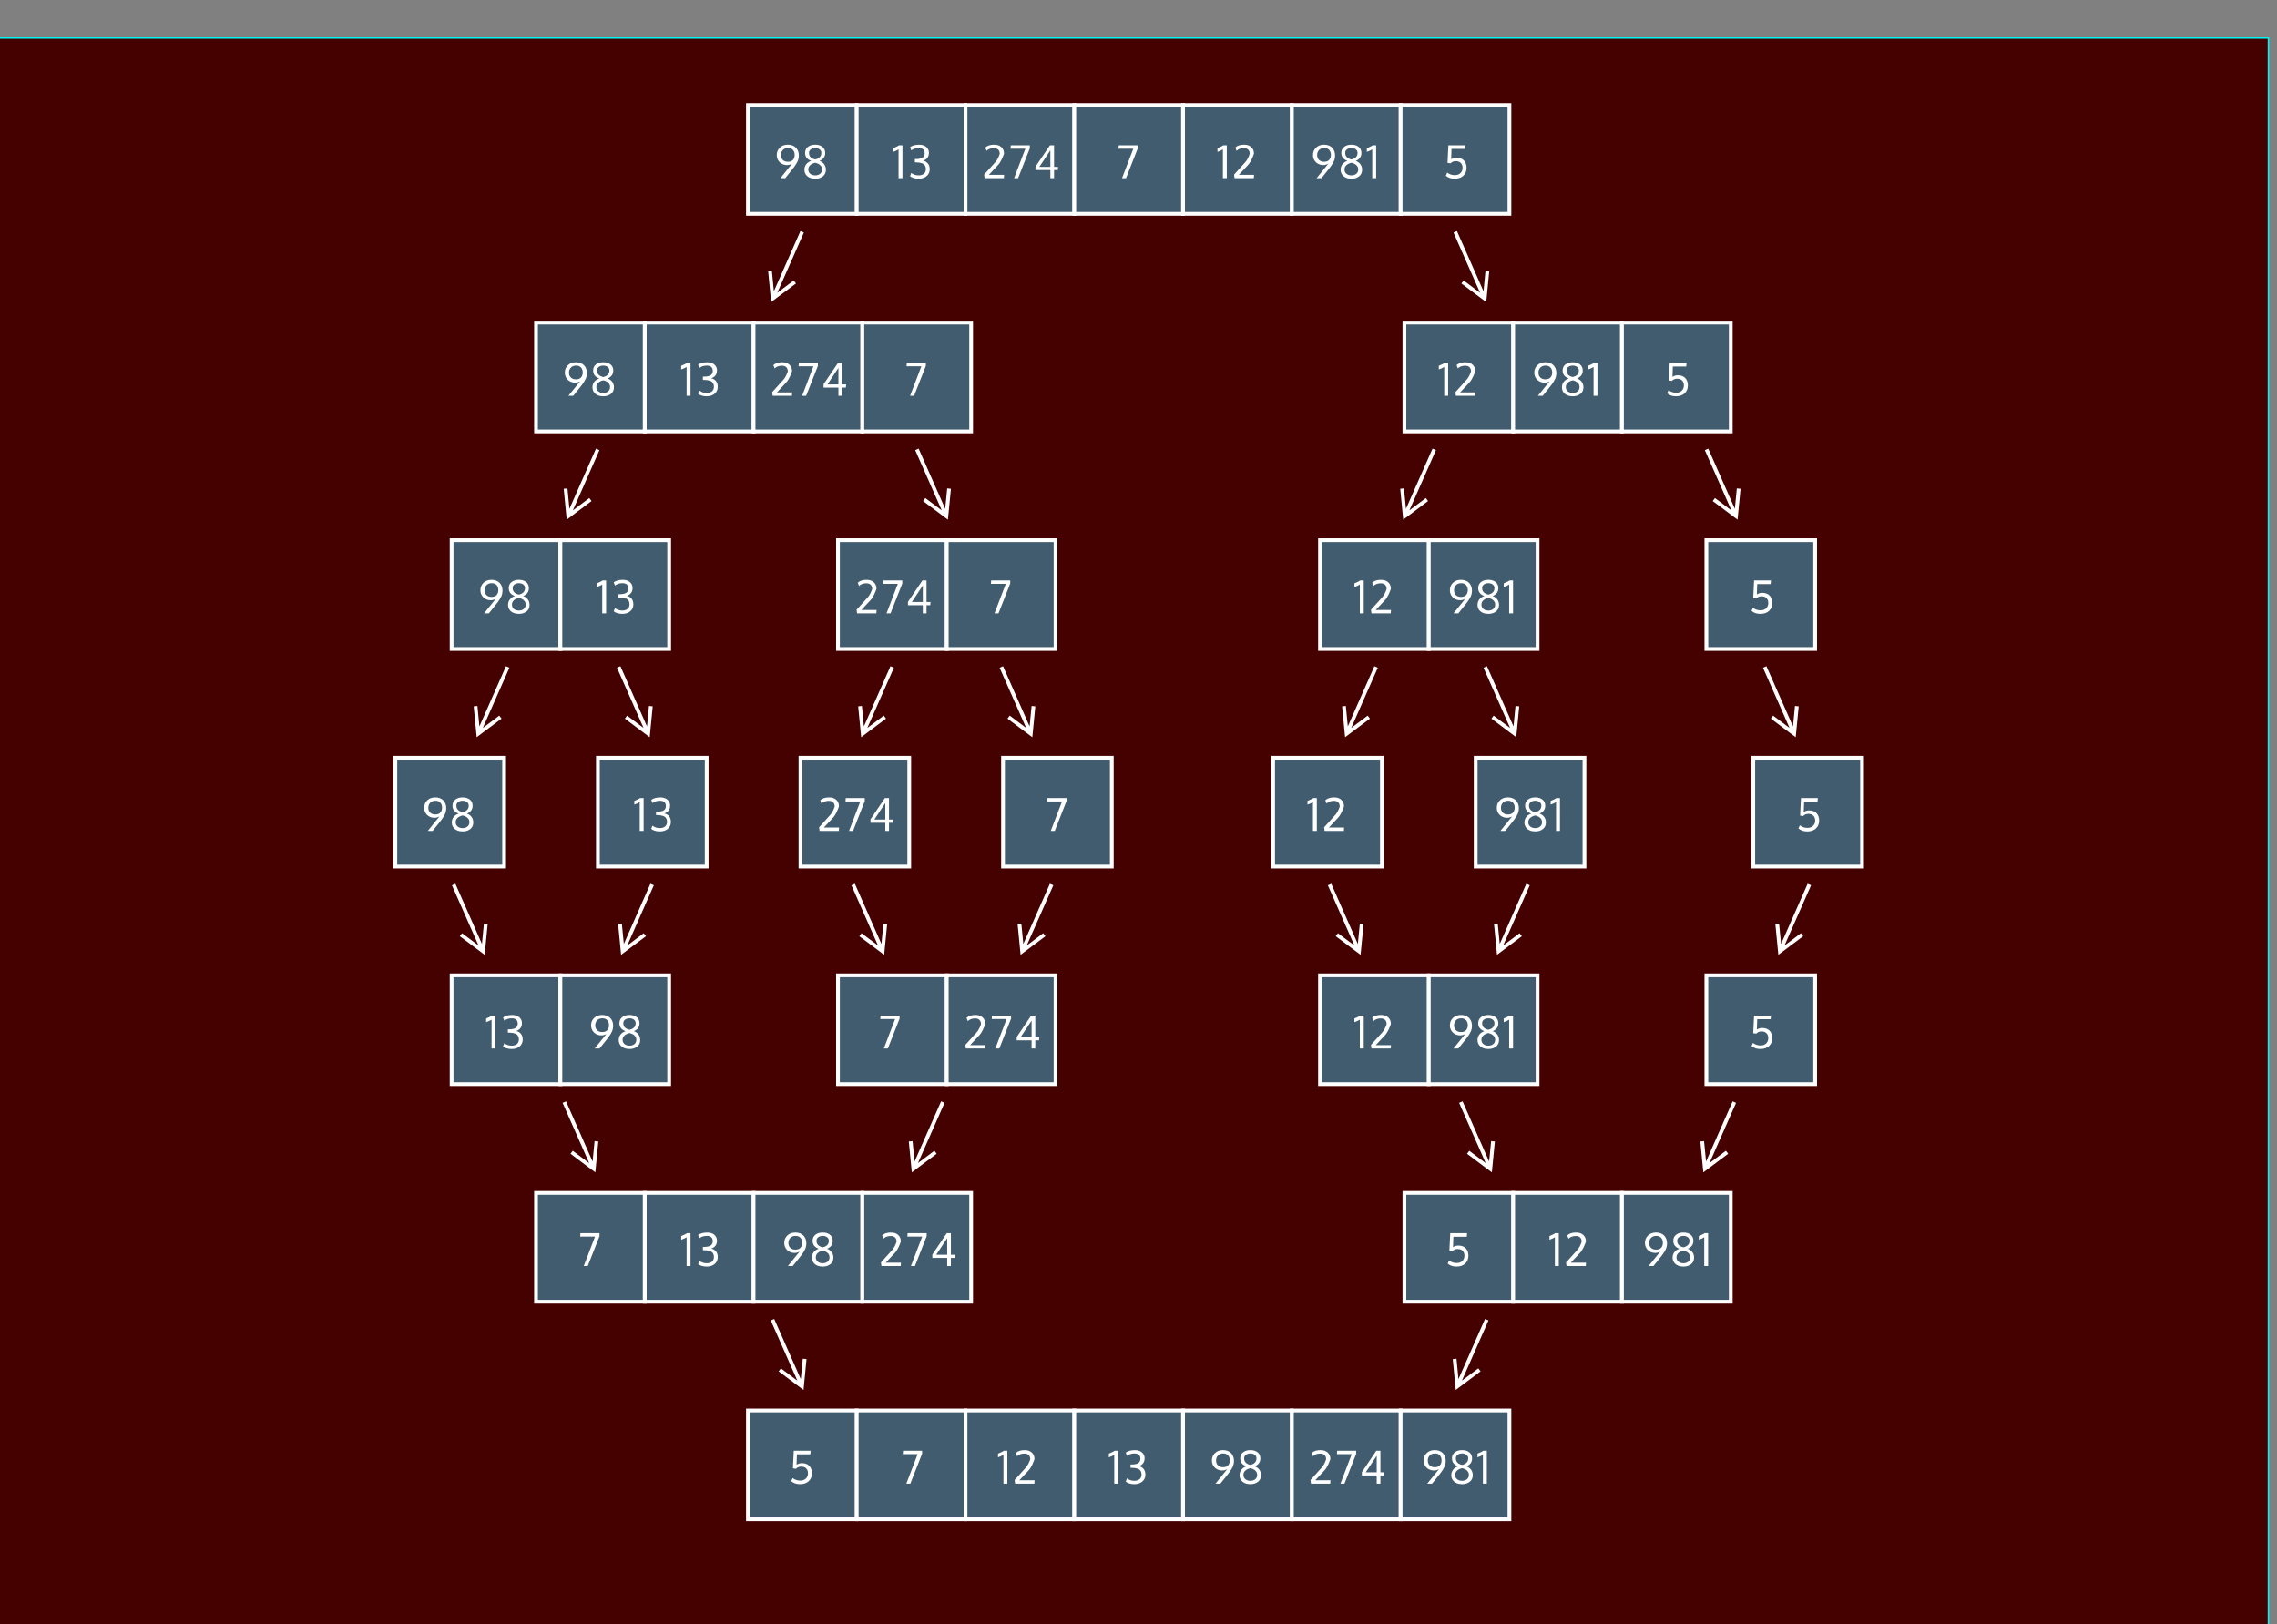 <?xml version="1.0" encoding="UTF-8" standalone="no"?>
<svg
   xmlns:dc="http://purl.org/dc/elements/1.1/"
   xmlns:cc="http://creativecommons.org/ns#"
   xmlns:rdf="http://www.w3.org/1999/02/22-rdf-syntax-ns#"
   xmlns:svg="http://www.w3.org/2000/svg"
   xmlns="http://www.w3.org/2000/svg"
   xmlns:sodipodi="http://sodipodi.sourceforge.net/DTD/sodipodi-0.dtd"
   xmlns:inkscape="http://www.inkscape.org/namespaces/inkscape"
   width="1214px"
   height="866px"
   viewBox="0 0 1214 866"
   version="1.1"
   id="svg169"
   sodipodi:docname="merge_ex_3.svg"
   inkscape:version="0.92.3 (2405546, 2018-03-11)">
  <rect x="0" y="0" width="1214" height="866" fill="#808080" stroke="none"/>
  <sodipodi:namedview
     pagecolor="#ffffff"
     bordercolor="#666666"
     borderopacity="1"
     objecttolerance="10"
     gridtolerance="10"
     guidetolerance="10"
     inkscape:pageopacity="0"
     inkscape:pageshadow="2"
     inkscape:window-width="1280"
     inkscape:window-height="657"
     id="namedview171"
     showgrid="false"
     inkscape:zoom="0.23640857"
     inkscape:cx="27.494774"
     inkscape:cy="433"
     inkscape:window-x="-8"
     inkscape:window-y="-8"
     inkscape:window-maximized="1"
     inkscape:current-layer="svg169" />
  <!-- Generator: Sketch 51.3 (57544) - http://www.bohemiancoding.com/sketch -->
  <rect
     style="opacity:1;fill:#450000;fill-opacity:1;fill-rule:nonzero;stroke:#03f3f4;stroke-width:0.756;stroke-linecap:round;stroke-linejoin:miter;stroke-miterlimit:4;stroke-dasharray:none;stroke-dashoffset:0;stroke-opacity:1;paint-order:stroke fill markers"
     id="rect448"
     width="1214"
     height="862.913"
     x="-4.568"
     y="20.293"
     rx="14.819"
     ry="0" />
  <title
     id="title2">merge sort ex 3</title>
  <desc
     id="desc4">Created with Sketch.</desc>
  <defs
     id="defs6" />
  <g
     id="merge-sort-ex-3"
     style="fill:none;fill-rule:evenodd;stroke:none;stroke-width:1"
     transform="translate(-4.23)">
    <g
       id="Group-13"
       transform="translate(214,171)">
      <g
         id="Group-6"
         transform="translate(75)">
        <rect
           id="Rectangle-Copy-7"
           x="1"
           y="1"
           width="58"
           height="58"
           style="fill:#415c6f;fill-rule:nonzero;stroke:#ffffff;stroke-width:2" />
        <rect
           id="Rectangle-Copy-8"
           x="59"
           y="1"
           width="58"
           height="58"
           style="fill:#415c6f;fill-rule:nonzero;stroke:#ffffff;stroke-width:2" />
        <rect
           id="Rectangle-Copy-9"
           x="117"
           y="1"
           width="58"
           height="58"
           style="fill:#415c6f;fill-rule:nonzero;stroke:#ffffff;stroke-width:2" />
        <rect
           id="Rectangle-Copy-10"
           x="175"
           y="1"
           width="58"
           height="58"
           style="fill:#415c6f;fill-rule:nonzero;stroke:#ffffff;stroke-width:2" />
        <path
           d="m 21.875,32.992 c -0.992,0 -1.904,-0.217 -2.736,-0.65 -0.832,-0.434 -1.502,-1.061 -2.01,-1.881 -0.508,-0.82 -0.762,-1.754 -0.762,-2.801 0,-1.594 0.547,-2.914 1.641,-3.961 1.094,-1.047 2.523,-1.57 4.289,-1.57 0.914,0 1.744,0.146 2.49,0.439 0.746,0.293 1.359,0.695 1.84,1.207 0.48,0.512 0.852,1.109 1.113,1.793 0.262,0.684 0.393,1.424 0.393,2.221 0,1.117 -0.191,2.129 -0.574,3.035 -0.383,0.906 -1.043,1.996 -1.98,3.27 -0.336,0.445 -0.896,1.16 -1.682,2.145 -0.785,0.984 -1.486,1.855 -2.104,2.613 L 20.867,40 h -2.578 l 6.223,-7.711 c -0.883,0.469 -1.762,0.703 -2.637,0.703 z m 4.043,-5.426 c 0,-1.07 -0.303,-1.947 -0.908,-2.631 -0.605,-0.684 -1.486,-1.025 -2.643,-1.025 -1.164,0 -2.086,0.357 -2.766,1.072 -0.68,0.715 -1.02,1.596 -1.02,2.643 0,1.094 0.328,1.969 0.984,2.625 0.656,0.656 1.566,0.984 2.73,0.984 1.234,0 2.146,-0.34 2.736,-1.02 0.59,-0.68 0.885,-1.562 0.885,-2.648 z m 10.944,12.703 c -1.063,0 -2.021,-0.178 -2.877,-0.533 -0.855,-0.355 -1.549,-0.9 -2.08,-1.635 -0.531,-0.734 -0.797,-1.605 -0.797,-2.613 0,-1.117 0.32,-2.09 0.961,-2.918 0.641,-0.828 1.535,-1.43 2.684,-1.805 -2.188,-0.773 -3.281,-2.18 -3.281,-4.219 0,-1.383 0.5,-2.465 1.5,-3.246 1,-0.781 2.297,-1.172 3.891,-1.172 1.586,0 2.871,0.391 3.855,1.172 0.984,0.781 1.477,1.863 1.477,3.246 0,1.031 -0.266,1.898 -0.797,2.602 -0.531,0.703 -1.273,1.242 -2.227,1.617 1.055,0.375 1.883,0.977 2.484,1.805 0.602,0.828 0.902,1.801 0.902,2.918 0,1.5 -0.541,2.672 -1.623,3.516 -1.082,0.844 -2.439,1.266 -4.072,1.266 z m 0,-8.508 c -1.117,0.258 -2.012,0.689 -2.684,1.295 -0.672,0.605 -1.008,1.369 -1.008,2.291 0,0.961 0.348,1.725 1.043,2.291 0.695,0.566 1.578,0.85 2.648,0.85 1.07,0 1.943,-0.283 2.619,-0.85 0.676,-0.566 1.014,-1.33 1.014,-2.291 0,-0.93 -0.328,-1.697 -0.984,-2.303 -0.656,-0.605 -1.539,-1.033 -2.648,-1.283 z m 0,-7.852 c -0.922,0 -1.705,0.23 -2.35,0.691 -0.645,0.461 -0.967,1.094 -0.967,1.898 0,1.844 1.105,3.012 3.316,3.504 2.18,-0.492 3.27,-1.66 3.27,-3.504 0,-0.805 -0.316,-1.437 -0.949,-1.898 -0.633,-0.461 -1.406,-0.691 -2.32,-0.691 z"
           id="98"
           inkscape:connector-curvature="0"
           style="fill:#ffffff" />
        <path
           d="m 81.519,22.469 h 1.863 V 40 H 81.308 V 24.637 c -0.789,0.516 -1.754,0.957 -2.895,1.324 v -1.957 c 0.125,-0.055 0.379,-0.164 0.762,-0.328 0.383,-0.164 0.67,-0.289 0.861,-0.375 0.191,-0.086 0.432,-0.207 0.721,-0.363 0.289,-0.156 0.543,-0.312 0.762,-0.469 z m 10.498,17.801 c -1.047,0 -1.979,-0.137 -2.795,-0.41 -0.816,-0.273 -1.412,-0.59 -1.787,-0.949 l 0.656,-1.723 c 1.102,0.867 2.414,1.301 3.938,1.301 1.172,0 2.104,-0.291 2.795,-0.873 0.691,-0.582 1.037,-1.396 1.037,-2.443 0,-0.57 -0.088,-1.068 -0.264,-1.494 -0.176,-0.426 -0.41,-0.77 -0.703,-1.031 -0.293,-0.262 -0.668,-0.473 -1.125,-0.633 -0.457,-0.16 -0.926,-0.273 -1.406,-0.34 -0.48,-0.066 -1.037,-0.107 -1.67,-0.123 -0.078,0 -0.195,-0.002 -0.352,-0.006 -0.156,-0.004 -0.273,-0.006 -0.352,-0.006 v -1.746 h 0.586 c 0.547,-0.008 1.029,-0.037 1.447,-0.088 0.418,-0.051 0.836,-0.143 1.254,-0.275 0.418,-0.133 0.764,-0.309 1.037,-0.527 0.273,-0.219 0.496,-0.512 0.668,-0.879 0.172,-0.367 0.258,-0.801 0.258,-1.301 0,-1.875 -1.074,-2.812 -3.223,-2.812 -0.773,0 -1.5,0.113 -2.18,0.34 -0.68,0.227 -1.262,0.531 -1.746,0.914 l -0.656,-1.711 c 1.164,-0.883 2.84,-1.324 5.027,-1.324 0.883,0 1.699,0.162 2.449,0.486 0.75,0.324 1.367,0.82 1.852,1.488 0.484,0.668 0.727,1.451 0.727,2.35 0,1.094 -0.27,1.992 -0.809,2.695 -0.539,0.703 -1.297,1.207 -2.273,1.512 1.094,0.234 1.951,0.746 2.572,1.535 0.621,0.789 0.932,1.789 0.932,3 0,1.539 -0.551,2.77 -1.652,3.691 -1.102,0.922 -2.516,1.383 -4.242,1.383 z"
           id="13"
           inkscape:connector-curvature="0"
           style="fill:#ffffff" />
        <path
           d="m 127.192,40 -0.27,-1.922 6.059,-6.727 c 0.406,-0.453 0.799,-1.039 1.178,-1.758 0.379,-0.719 0.654,-1.328 0.826,-1.828 l 0.27,-0.738 c 0,-0.969 -0.27,-1.721 -0.809,-2.256 -0.539,-0.535 -1.305,-0.803 -2.297,-0.803 -1.656,0 -2.961,0.48 -3.914,1.441 l -0.68,-1.758 c 1.078,-1.016 2.656,-1.523 4.734,-1.523 1.594,0 2.863,0.432 3.809,1.295 0.945,0.863 1.418,2.018 1.418,3.463 -0.031,0.109 -0.078,0.256 -0.141,0.439 -0.062,0.184 -0.197,0.541 -0.404,1.072 -0.207,0.531 -0.424,1.035 -0.65,1.512 -0.227,0.477 -0.514,1 -0.861,1.57 -0.348,0.57 -0.701,1.047 -1.061,1.43 l -4.945,5.285 h 8.121 L 137.446,40 Z m 15.701,0 6.023,-15.715 h -7.91 l 0.129,-1.816 h 10.16 V 24.062 L 145.026,40 Z m 23.307,-4.348 h -1.992 V 40 h -1.969 v -4.348 h -7.922 v -1.793 l 7.699,-11.391 h 2.191 v 11.484 h 2.156 z m -3.961,-10.523 -5.859,8.824 h 5.859 z"
           id="274"
           inkscape:connector-curvature="0"
           style="fill:#ffffff" />
        <polygon
           id="7"
           points="198.692,22.469 208.852,22.469 208.852,24.062 202.583,40 200.45,40 206.474,24.285 198.563,24.285 "
           style="fill:#ffffff" />
      </g>
      <g
         id="Group-11"
         transform="translate(75,464)"
         style="fill:#415c6f;fill-rule:nonzero;stroke:#ffffff;stroke-width:2">
        <rect
           id="Rectangle-Copy-35"
           x="1"
           y="1"
           width="58"
           height="58" />
        <rect
           id="Rectangle-Copy-36"
           x="59"
           y="1"
           width="58"
           height="58" />
        <rect
           id="Rectangle-Copy-37"
           x="117"
           y="1"
           width="58"
           height="58" />
        <rect
           id="Rectangle-Copy-38"
           x="175"
           y="1"
           width="58"
           height="58" />
      </g>
      <g
         id="Group-12"
         transform="translate(30,116)">
        <g
           id="Group-7">
          <rect
             id="Rectangle-Copy-14"
             x="1"
             y="1"
             width="58"
             height="58"
             style="fill:#415c6f;fill-rule:nonzero;stroke:#ffffff;stroke-width:2" />
          <rect
             id="Rectangle-Copy-15"
             x="59"
             y="1"
             width="58"
             height="58"
             style="fill:#415c6f;fill-rule:nonzero;stroke:#ffffff;stroke-width:2" />
          <path
             d="m 21.875,32.992 c -0.992,0 -1.904,-0.217 -2.736,-0.65 -0.832,-0.434 -1.502,-1.061 -2.01,-1.881 -0.508,-0.82 -0.762,-1.754 -0.762,-2.801 0,-1.594 0.547,-2.914 1.641,-3.961 1.094,-1.047 2.523,-1.57 4.289,-1.57 0.914,0 1.744,0.146 2.49,0.439 0.746,0.293 1.359,0.695 1.84,1.207 0.48,0.512 0.852,1.109 1.113,1.793 0.262,0.684 0.393,1.424 0.393,2.221 0,1.117 -0.191,2.129 -0.574,3.035 -0.383,0.906 -1.043,1.996 -1.98,3.27 -0.336,0.445 -0.896,1.16 -1.682,2.145 -0.785,0.984 -1.486,1.855 -2.104,2.613 L 20.867,40 h -2.578 l 6.223,-7.711 c -0.883,0.469 -1.762,0.703 -2.637,0.703 z m 4.043,-5.426 c 0,-1.07 -0.303,-1.947 -0.908,-2.631 -0.605,-0.684 -1.486,-1.025 -2.643,-1.025 -1.164,0 -2.086,0.357 -2.766,1.072 -0.68,0.715 -1.02,1.596 -1.02,2.643 0,1.094 0.328,1.969 0.984,2.625 0.656,0.656 1.566,0.984 2.73,0.984 1.234,0 2.146,-0.34 2.736,-1.02 0.59,-0.68 0.885,-1.562 0.885,-2.648 z m 10.944,12.703 c -1.063,0 -2.021,-0.178 -2.877,-0.533 -0.855,-0.355 -1.549,-0.9 -2.08,-1.635 -0.531,-0.734 -0.797,-1.605 -0.797,-2.613 0,-1.117 0.32,-2.09 0.961,-2.918 0.641,-0.828 1.535,-1.43 2.684,-1.805 -2.188,-0.773 -3.281,-2.18 -3.281,-4.219 0,-1.383 0.5,-2.465 1.5,-3.246 1,-0.781 2.297,-1.172 3.891,-1.172 1.586,0 2.871,0.391 3.855,1.172 0.984,0.781 1.477,1.863 1.477,3.246 0,1.031 -0.266,1.898 -0.797,2.602 -0.531,0.703 -1.273,1.242 -2.227,1.617 1.055,0.375 1.883,0.977 2.484,1.805 0.602,0.828 0.902,1.801 0.902,2.918 0,1.5 -0.541,2.672 -1.623,3.516 -1.082,0.844 -2.439,1.266 -4.072,1.266 z m 0,-8.508 c -1.117,0.258 -2.012,0.689 -2.684,1.295 -0.672,0.605 -1.008,1.369 -1.008,2.291 0,0.961 0.348,1.725 1.043,2.291 0.695,0.566 1.578,0.85 2.648,0.85 1.07,0 1.943,-0.283 2.619,-0.85 0.676,-0.566 1.014,-1.33 1.014,-2.291 0,-0.93 -0.328,-1.697 -0.984,-2.303 -0.656,-0.605 -1.539,-1.033 -2.648,-1.283 z m 0,-7.852 c -0.922,0 -1.705,0.23 -2.35,0.691 -0.645,0.461 -0.967,1.094 -0.967,1.898 0,1.844 1.105,3.012 3.316,3.504 2.18,-0.492 3.27,-1.66 3.27,-3.504 0,-0.805 -0.316,-1.437 -0.949,-1.898 -0.633,-0.461 -1.406,-0.691 -2.32,-0.691 z"
             id="98-copy"
             inkscape:connector-curvature="0"
             style="fill:#ffffff" />
          <path
             d="m 81.519,22.469 h 1.863 V 40 H 81.308 V 24.637 c -0.789,0.516 -1.754,0.957 -2.895,1.324 v -1.957 c 0.125,-0.055 0.379,-0.164 0.762,-0.328 0.383,-0.164 0.67,-0.289 0.861,-0.375 0.191,-0.086 0.432,-0.207 0.721,-0.363 0.289,-0.156 0.543,-0.312 0.762,-0.469 z m 10.498,17.801 c -1.047,0 -1.979,-0.137 -2.795,-0.41 -0.816,-0.273 -1.412,-0.59 -1.787,-0.949 l 0.656,-1.723 c 1.102,0.867 2.414,1.301 3.938,1.301 1.172,0 2.104,-0.291 2.795,-0.873 0.691,-0.582 1.037,-1.396 1.037,-2.443 0,-0.57 -0.088,-1.068 -0.264,-1.494 -0.176,-0.426 -0.41,-0.77 -0.703,-1.031 -0.293,-0.262 -0.668,-0.473 -1.125,-0.633 -0.457,-0.16 -0.926,-0.273 -1.406,-0.34 -0.48,-0.066 -1.037,-0.107 -1.67,-0.123 -0.078,0 -0.195,-0.002 -0.352,-0.006 -0.156,-0.004 -0.273,-0.006 -0.352,-0.006 v -1.746 h 0.586 c 0.547,-0.008 1.029,-0.037 1.447,-0.088 0.418,-0.051 0.836,-0.143 1.254,-0.275 0.418,-0.133 0.764,-0.309 1.037,-0.527 0.273,-0.219 0.496,-0.512 0.668,-0.879 0.172,-0.367 0.258,-0.801 0.258,-1.301 0,-1.875 -1.074,-2.812 -3.223,-2.812 -0.773,0 -1.5,0.113 -2.18,0.34 -0.68,0.227 -1.262,0.531 -1.746,0.914 l -0.656,-1.711 c 1.164,-0.883 2.84,-1.324 5.027,-1.324 0.883,0 1.699,0.162 2.449,0.486 0.75,0.324 1.367,0.82 1.852,1.488 0.484,0.668 0.727,1.451 0.727,2.35 0,1.094 -0.27,1.992 -0.809,2.695 -0.539,0.703 -1.297,1.207 -2.273,1.512 1.094,0.234 1.951,0.746 2.572,1.535 0.621,0.789 0.932,1.789 0.932,3 0,1.539 -0.551,2.77 -1.652,3.691 -1.102,0.922 -2.516,1.383 -4.242,1.383 z"
             id="13-copy"
             inkscape:connector-curvature="0"
             style="fill:#ffffff" />
        </g>
        <g
           id="Group-8"
           transform="translate(206)">
          <rect
             id="Rectangle-Copy-16"
             x="1"
             y="1"
             width="58"
             height="58"
             style="fill:#415c6f;fill-rule:nonzero;stroke:#ffffff;stroke-width:2" />
          <rect
             id="Rectangle-Copy-17"
             x="59"
             y="1"
             width="58"
             height="58"
             style="fill:#415c6f;fill-rule:nonzero;stroke:#ffffff;stroke-width:2" />
          <path
             d="m 11.192,40 -0.27,-1.922 6.059,-6.727 c 0.406,-0.453 0.799,-1.039 1.178,-1.758 0.379,-0.719 0.654,-1.328 0.826,-1.828 l 0.27,-0.738 c 0,-0.969 -0.27,-1.721 -0.809,-2.256 -0.539,-0.535 -1.305,-0.803 -2.297,-0.803 -1.656,0 -2.961,0.48 -3.914,1.441 l -0.68,-1.758 c 1.078,-1.016 2.656,-1.523 4.734,-1.523 1.594,0 2.863,0.432 3.809,1.295 0.945,0.863 1.418,2.018 1.418,3.463 -0.031,0.109 -0.078,0.256 -0.141,0.439 -0.062,0.184 -0.197,0.541 -0.404,1.072 -0.207,0.531 -0.424,1.035 -0.65,1.512 -0.227,0.477 -0.514,1 -0.861,1.57 -0.348,0.57 -0.701,1.047 -1.061,1.43 l -4.945,5.285 H 21.575 L 21.446,40 Z m 15.701,0 6.023,-15.715 H 25.007 L 25.136,22.469 H 35.296 V 24.062 L 29.026,40 Z M 50.2,35.652 H 48.208 V 40 h -1.969 V 35.652 H 38.317 V 33.859 L 46.017,22.469 h 2.191 v 11.484 h 2.156 z m -3.961,-10.523 -5.859,8.824 h 5.859 z"
             id="274-copy"
             inkscape:connector-curvature="0"
             style="fill:#ffffff" />
          <polygon
             id="7-copy"
             points="82.563,24.285 82.692,22.469 92.852,22.469 92.852,24.062 86.583,40 84.45,40 90.474,24.285 "
             style="fill:#ffffff" />
        </g>
      </g>
      <g
         id="Group-10"
         transform="translate(30,348)">
        <rect
           id="Rectangle-Copy-28"
           x="1"
           y="1"
           width="58"
           height="58"
           style="fill:#415c6f;fill-rule:nonzero;stroke:#ffffff;stroke-width:2" />
        <rect
           id="Rectangle-Copy-29"
           x="59"
           y="1"
           width="58"
           height="58"
           style="fill:#415c6f;fill-rule:nonzero;stroke:#ffffff;stroke-width:2" />
        <rect
           id="Rectangle-Copy-30"
           x="207"
           y="1"
           width="58"
           height="58"
           style="fill:#415c6f;fill-rule:nonzero;stroke:#ffffff;stroke-width:2" />
        <rect
           id="Rectangle-Copy-31"
           x="265"
           y="1"
           width="58"
           height="58"
           style="fill:#415c6f;fill-rule:nonzero;stroke:#ffffff;stroke-width:2" />
        <path
           d="m 22.519,22.469 h 1.863 V 40 H 22.308 V 24.637 c -0.789,0.516 -1.754,0.957 -2.895,1.324 v -1.957 c 0.125,-0.055 0.379,-0.164 0.762,-0.328 0.383,-0.164 0.67,-0.289 0.861,-0.375 0.191,-0.086 0.432,-0.207 0.721,-0.363 0.289,-0.156 0.543,-0.312 0.762,-0.469 z m 10.498,17.801 c -1.047,0 -1.979,-0.137 -2.795,-0.41 -0.816,-0.273 -1.412,-0.59 -1.787,-0.949 l 0.656,-1.723 c 1.102,0.867 2.414,1.301 3.938,1.301 1.172,0 2.104,-0.291 2.795,-0.873 0.691,-0.582 1.037,-1.396 1.037,-2.443 0,-0.57 -0.088,-1.068 -0.264,-1.494 -0.176,-0.426 -0.41,-0.77 -0.703,-1.031 -0.293,-0.262 -0.668,-0.473 -1.125,-0.633 -0.457,-0.16 -0.926,-0.273 -1.406,-0.34 -0.48,-0.066 -1.037,-0.107 -1.67,-0.123 -0.078,0 -0.195,-0.002 -0.352,-0.006 -0.156,-0.004 -0.273,-0.006 -0.352,-0.006 v -1.746 h 0.586 c 0.547,-0.008 1.029,-0.037 1.447,-0.088 0.418,-0.051 0.836,-0.143 1.254,-0.275 0.418,-0.133 0.764,-0.309 1.037,-0.527 0.273,-0.219 0.496,-0.512 0.668,-0.879 0.172,-0.367 0.258,-0.801 0.258,-1.301 0,-1.875 -1.074,-2.812 -3.223,-2.812 -0.773,0 -1.5,0.113 -2.18,0.34 -0.68,0.227 -1.262,0.531 -1.746,0.914 l -0.656,-1.711 c 1.164,-0.883 2.84,-1.324 5.027,-1.324 0.883,0 1.699,0.162 2.449,0.486 0.75,0.324 1.367,0.82 1.852,1.488 0.484,0.668 0.727,1.451 0.727,2.35 0,1.094 -0.27,1.992 -0.809,2.695 -0.539,0.703 -1.297,1.207 -2.273,1.512 1.094,0.234 1.951,0.746 2.572,1.535 0.621,0.789 0.932,1.789 0.932,3 0,1.539 -0.551,2.77 -1.652,3.691 -1.102,0.922 -2.516,1.383 -4.242,1.383 z"
           id="path37"
           inkscape:connector-curvature="0"
           style="fill:#ffffff" />
        <path
           d="m 80.875,32.992 c -0.992,0 -1.904,-0.217 -2.736,-0.65 -0.832,-0.434 -1.502,-1.061 -2.01,-1.881 -0.508,-0.82 -0.762,-1.754 -0.762,-2.801 0,-1.594 0.547,-2.914 1.641,-3.961 1.094,-1.047 2.523,-1.57 4.289,-1.57 0.914,0 1.744,0.146 2.49,0.439 0.746,0.293 1.359,0.695 1.84,1.207 0.48,0.512 0.852,1.109 1.113,1.793 0.262,0.684 0.393,1.424 0.393,2.221 0,1.117 -0.191,2.129 -0.574,3.035 -0.383,0.906 -1.043,1.996 -1.98,3.27 -0.336,0.445 -0.896,1.16 -1.682,2.145 -0.785,0.984 -1.486,1.855 -2.104,2.613 L 79.867,40 h -2.578 l 6.223,-7.711 c -0.883,0.469 -1.762,0.703 -2.637,0.703 z m 4.043,-5.426 c 0,-1.07 -0.303,-1.947 -0.908,-2.631 -0.605,-0.684 -1.486,-1.025 -2.643,-1.025 -1.164,0 -2.086,0.357 -2.766,1.072 -0.68,0.715 -1.02,1.596 -1.02,2.643 0,1.094 0.328,1.969 0.984,2.625 0.656,0.656 1.566,0.984 2.73,0.984 1.234,0 2.146,-0.34 2.736,-1.02 0.59,-0.68 0.885,-1.562 0.885,-2.648 z m 10.944,12.703 c -1.063,0 -2.021,-0.178 -2.877,-0.533 -0.855,-0.355 -1.549,-0.9 -2.08,-1.635 -0.531,-0.734 -0.797,-1.605 -0.797,-2.613 0,-1.117 0.32,-2.09 0.961,-2.918 0.641,-0.828 1.535,-1.43 2.684,-1.805 -2.188,-0.773 -3.281,-2.18 -3.281,-4.219 0,-1.383 0.5,-2.465 1.5,-3.246 1,-0.781 2.297,-1.172 3.891,-1.172 1.586,0 2.871,0.391 3.855,1.172 0.984,0.781 1.477,1.863 1.477,3.246 0,1.031 -0.266,1.898 -0.797,2.602 -0.531,0.703 -1.273,1.242 -2.227,1.617 1.055,0.375 1.883,0.977 2.484,1.805 0.602,0.828 0.902,1.801 0.902,2.918 0,1.5 -0.541,2.672 -1.623,3.516 -1.082,0.844 -2.439,1.266 -4.072,1.266 z m 0,-8.508 c -1.117,0.258 -2.012,0.689 -2.684,1.295 -0.672,0.605 -1.008,1.369 -1.008,2.291 0,0.961 0.348,1.725 1.043,2.291 0.695,0.566 1.578,0.85 2.648,0.85 1.07,0 1.943,-0.283 2.619,-0.85 0.676,-0.566 1.014,-1.33 1.014,-2.291 0,-0.93 -0.328,-1.697 -0.984,-2.303 -0.656,-0.605 -1.539,-1.033 -2.648,-1.283 z m 0,-7.852 c -0.922,0 -1.705,0.23 -2.35,0.691 -0.645,0.461 -0.967,1.094 -0.967,1.898 0,1.844 1.105,3.012 3.316,3.504 2.18,-0.492 3.27,-1.66 3.27,-3.504 0,-0.805 -0.316,-1.437 -0.949,-1.898 -0.633,-0.461 -1.406,-0.691 -2.32,-0.691 z"
           id="path39"
           inkscape:connector-curvature="0"
           style="fill:#ffffff" />
        <polygon
           id="polygon41"
           points="229.692,22.469 239.852,22.469 239.852,24.062 233.583,40 231.45,40 237.474,24.285 229.563,24.285 "
           style="fill:#ffffff" />
        <path
           d="m 275.192,40 -0.27,-1.922 6.059,-6.727 c 0.406,-0.453 0.799,-1.039 1.178,-1.758 0.379,-0.719 0.654,-1.328 0.826,-1.828 l 0.27,-0.738 c 0,-0.969 -0.27,-1.721 -0.809,-2.256 -0.539,-0.535 -1.305,-0.803 -2.297,-0.803 -1.656,0 -2.961,0.48 -3.914,1.441 l -0.68,-1.758 c 1.078,-1.016 2.656,-1.523 4.734,-1.523 1.594,0 2.863,0.432 3.809,1.295 0.945,0.863 1.418,2.018 1.418,3.463 -0.031,0.109 -0.078,0.256 -0.141,0.439 -0.062,0.184 -0.197,0.541 -0.404,1.072 -0.207,0.531 -0.424,1.035 -0.65,1.512 -0.227,0.477 -0.514,1 -0.861,1.57 -0.348,0.57 -0.701,1.047 -1.061,1.43 l -4.945,5.285 h 8.121 L 285.446,40 Z m 15.701,0 6.023,-15.715 h -7.91 l 0.129,-1.816 h 10.16 V 24.062 L 293.026,40 Z m 23.307,-4.348 h -1.992 V 40 h -1.969 v -4.348 h -7.922 v -1.793 l 7.699,-11.391 h 2.191 v 11.484 h 2.156 z m -3.961,-10.523 -5.859,8.824 h 5.859 z"
           id="path43"
           inkscape:connector-curvature="0"
           style="fill:#ffffff" />
      </g>
      <g
         id="Group-9"
         transform="translate(0,232)">
        <rect
           id="Rectangle-Copy-21"
           x="1"
           y="1"
           width="58"
           height="58"
           style="fill:#415c6f;fill-rule:nonzero;stroke:#ffffff;stroke-width:2" />
        <rect
           id="Rectangle-Copy-22"
           x="109"
           y="1"
           width="58"
           height="58"
           style="fill:#415c6f;fill-rule:nonzero;stroke:#ffffff;stroke-width:2" />
        <rect
           id="Rectangle-Copy-23"
           x="217"
           y="1"
           width="58"
           height="58"
           style="fill:#415c6f;fill-rule:nonzero;stroke:#ffffff;stroke-width:2" />
        <rect
           id="Rectangle-Copy-24"
           x="325"
           y="1"
           width="58"
           height="58"
           style="fill:#415c6f;fill-rule:nonzero;stroke:#ffffff;stroke-width:2" />
        <path
           d="m 21.875,32.992 c -0.992,0 -1.904,-0.217 -2.736,-0.65 -0.832,-0.434 -1.502,-1.061 -2.01,-1.881 -0.508,-0.82 -0.762,-1.754 -0.762,-2.801 0,-1.594 0.547,-2.914 1.641,-3.961 1.094,-1.047 2.523,-1.57 4.289,-1.57 0.914,0 1.744,0.146 2.49,0.439 0.746,0.293 1.359,0.695 1.84,1.207 0.48,0.512 0.852,1.109 1.113,1.793 0.262,0.684 0.393,1.424 0.393,2.221 0,1.117 -0.191,2.129 -0.574,3.035 -0.383,0.906 -1.043,1.996 -1.98,3.27 -0.336,0.445 -0.896,1.16 -1.682,2.145 -0.785,0.984 -1.486,1.855 -2.104,2.613 L 20.867,40 h -2.578 l 6.223,-7.711 c -0.883,0.469 -1.762,0.703 -2.637,0.703 z m 4.043,-5.426 c 0,-1.07 -0.303,-1.947 -0.908,-2.631 -0.605,-0.684 -1.486,-1.025 -2.643,-1.025 -1.164,0 -2.086,0.357 -2.766,1.072 -0.68,0.715 -1.02,1.596 -1.02,2.643 0,1.094 0.328,1.969 0.984,2.625 0.656,0.656 1.566,0.984 2.73,0.984 1.234,0 2.146,-0.34 2.736,-1.02 0.59,-0.68 0.885,-1.562 0.885,-2.648 z m 10.944,12.703 c -1.063,0 -2.021,-0.178 -2.877,-0.533 -0.855,-0.355 -1.549,-0.9 -2.08,-1.635 -0.531,-0.734 -0.797,-1.605 -0.797,-2.613 0,-1.117 0.32,-2.09 0.961,-2.918 0.641,-0.828 1.535,-1.43 2.684,-1.805 -2.188,-0.773 -3.281,-2.18 -3.281,-4.219 0,-1.383 0.5,-2.465 1.5,-3.246 1,-0.781 2.297,-1.172 3.891,-1.172 1.586,0 2.871,0.391 3.855,1.172 0.984,0.781 1.477,1.863 1.477,3.246 0,1.031 -0.266,1.898 -0.797,2.602 -0.531,0.703 -1.273,1.242 -2.227,1.617 1.055,0.375 1.883,0.977 2.484,1.805 0.602,0.828 0.902,1.801 0.902,2.918 0,1.5 -0.541,2.672 -1.623,3.516 -1.082,0.844 -2.439,1.266 -4.072,1.266 z m 0,-8.508 c -1.117,0.258 -2.012,0.689 -2.684,1.295 -0.672,0.605 -1.008,1.369 -1.008,2.291 0,0.961 0.348,1.725 1.043,2.291 0.695,0.566 1.578,0.85 2.648,0.85 1.07,0 1.943,-0.283 2.619,-0.85 0.676,-0.566 1.014,-1.33 1.014,-2.291 0,-0.93 -0.328,-1.697 -0.984,-2.303 -0.656,-0.605 -1.539,-1.033 -2.648,-1.283 z m 0,-7.852 c -0.922,0 -1.705,0.23 -2.35,0.691 -0.645,0.461 -0.967,1.094 -0.967,1.898 0,1.844 1.105,3.012 3.316,3.504 2.18,-0.492 3.27,-1.66 3.27,-3.504 0,-0.805 -0.316,-1.437 -0.949,-1.898 -0.633,-0.461 -1.406,-0.691 -2.32,-0.691 z"
           id="98-copy-2"
           inkscape:connector-curvature="0"
           style="fill:#ffffff" />
        <path
           d="m 131.519,22.469 h 1.863 V 40 h -2.074 V 24.637 c -0.789,0.516 -1.754,0.957 -2.895,1.324 v -1.957 c 0.125,-0.055 0.379,-0.164 0.762,-0.328 0.383,-0.164 0.67,-0.289 0.861,-0.375 0.191,-0.086 0.432,-0.207 0.721,-0.363 0.289,-0.156 0.543,-0.312 0.762,-0.469 z m 10.498,17.801 c -1.047,0 -1.979,-0.137 -2.795,-0.41 -0.816,-0.273 -1.412,-0.59 -1.787,-0.949 L 138.092,37.188 c 1.102,0.867 2.414,1.301 3.938,1.301 1.172,0 2.104,-0.291 2.795,-0.873 0.691,-0.582 1.037,-1.396 1.037,-2.443 0,-0.57 -0.088,-1.068 -0.264,-1.494 -0.176,-0.426 -0.41,-0.77 -0.703,-1.031 -0.293,-0.262 -0.668,-0.473 -1.125,-0.633 -0.457,-0.16 -0.926,-0.273 -1.406,-0.34 -0.48,-0.066 -1.037,-0.107 -1.67,-0.123 -0.078,0 -0.195,-0.002 -0.352,-0.006 -0.156,-0.004 -0.273,-0.006 -0.352,-0.006 v -1.746 h 0.586 c 0.547,-0.008 1.029,-0.037 1.447,-0.088 0.418,-0.051 0.836,-0.143 1.254,-0.275 0.418,-0.133 0.764,-0.309 1.037,-0.527 0.273,-0.219 0.496,-0.512 0.668,-0.879 0.172,-0.367 0.258,-0.801 0.258,-1.301 0,-1.875 -1.074,-2.812 -3.223,-2.812 -0.773,0 -1.5,0.113 -2.18,0.34 -0.68,0.227 -1.262,0.531 -1.746,0.914 l -0.656,-1.711 c 1.164,-0.883 2.84,-1.324 5.027,-1.324 0.883,0 1.699,0.162 2.449,0.486 0.75,0.324 1.367,0.82 1.852,1.488 0.484,0.668 0.727,1.451 0.727,2.35 0,1.094 -0.27,1.992 -0.809,2.695 -0.539,0.703 -1.297,1.207 -2.273,1.512 1.094,0.234 1.951,0.746 2.572,1.535 0.621,0.789 0.932,1.789 0.932,3 0,1.539 -0.551,2.77 -1.652,3.691 -1.102,0.922 -2.516,1.383 -4.242,1.383 z"
           id="13-copy-2"
           inkscape:connector-curvature="0"
           style="fill:#ffffff" />
        <path
           d="m 227.192,40 -0.27,-1.922 6.059,-6.727 c 0.406,-0.453 0.799,-1.039 1.178,-1.758 0.379,-0.719 0.654,-1.328 0.826,-1.828 l 0.27,-0.738 c 0,-0.969 -0.27,-1.721 -0.809,-2.256 -0.539,-0.535 -1.305,-0.803 -2.297,-0.803 -1.656,0 -2.961,0.48 -3.914,1.441 l -0.68,-1.758 c 1.078,-1.016 2.656,-1.523 4.734,-1.523 1.594,0 2.863,0.432 3.809,1.295 0.945,0.863 1.418,2.018 1.418,3.463 -0.031,0.109 -0.078,0.256 -0.141,0.439 -0.062,0.184 -0.197,0.541 -0.404,1.072 -0.207,0.531 -0.424,1.035 -0.65,1.512 -0.227,0.477 -0.514,1 -0.861,1.57 -0.348,0.57 -0.701,1.047 -1.061,1.43 l -4.945,5.285 h 8.121 L 237.446,40 Z m 15.701,0 6.023,-15.715 h -7.91 l 0.129,-1.816 h 10.16 V 24.062 L 245.026,40 Z m 23.307,-4.348 h -1.992 V 40 h -1.969 v -4.348 h -7.922 v -1.793 l 7.699,-11.391 h 2.191 v 11.484 h 2.156 z m -3.961,-10.523 -5.859,8.824 h 5.859 z"
           id="274-copy-2"
           inkscape:connector-curvature="0"
           style="fill:#ffffff" />
        <polygon
           id="7-copy-2"
           points="348.692,22.469 358.852,22.469 358.852,24.062 352.583,40 350.45,40 356.474,24.285 348.563,24.285 "
           style="fill:#ffffff" />
      </g>
      <g
         id="Group-5"
         transform="translate(538)">
        <rect
           id="Rectangle-Copy-11"
           x="1"
           y="1"
           width="58"
           height="58"
           style="fill:#415c6f;fill-rule:nonzero;stroke:#ffffff;stroke-width:2" />
        <rect
           id="Rectangle-Copy-12"
           x="59"
           y="1"
           width="58"
           height="58"
           style="fill:#415c6f;fill-rule:nonzero;stroke:#ffffff;stroke-width:2" />
        <rect
           id="Rectangle-Copy-13"
           x="117"
           y="1"
           width="58"
           height="58"
           style="fill:#415c6f;fill-rule:nonzero;stroke:#ffffff;stroke-width:2" />
        <path
           d="m 22.443,22.469 h 1.863 V 40 H 22.232 V 24.637 c -0.789,0.516 -1.754,0.957 -2.895,1.324 v -1.957 c 0.125,-0.055 0.379,-0.164 0.762,-0.328 0.383,-0.164 0.67,-0.289 0.861,-0.375 0.191,-0.086 0.432,-0.207 0.721,-0.363 0.289,-0.156 0.543,-0.312 0.762,-0.469 z M 28.453,40 28.184,38.078 34.242,31.352 c 0.406,-0.453 0.799,-1.039 1.178,-1.758 0.379,-0.719 0.654,-1.328 0.826,-1.828 l 0.27,-0.738 c 0,-0.969 -0.27,-1.721 -0.809,-2.256 -0.539,-0.535 -1.305,-0.803 -2.297,-0.803 -1.656,0 -2.961,0.48 -3.914,1.441 l -0.68,-1.758 c 1.078,-1.016 2.656,-1.523 4.734,-1.523 1.594,0 2.863,0.432 3.809,1.295 0.945,0.863 1.418,2.018 1.418,3.463 -0.031,0.109 -0.078,0.256 -0.141,0.439 -0.062,0.184 -0.197,0.541 -0.404,1.072 -0.207,0.531 -0.424,1.035 -0.65,1.512 -0.227,0.477 -0.514,1 -0.861,1.57 -0.348,0.57 -0.701,1.047 -1.061,1.43 l -4.945,5.285 h 8.121 L 38.707,40 Z"
           id="12-copy"
           inkscape:connector-curvature="0"
           style="fill:#ffffff" />
        <path
           d="m 75.762,32.992 c -0.992,0 -1.904,-0.217 -2.736,-0.65 -0.832,-0.434 -1.502,-1.061 -2.01,-1.881 -0.508,-0.82 -0.762,-1.754 -0.762,-2.801 0,-1.594 0.547,-2.914 1.641,-3.961 1.094,-1.047 2.523,-1.57 4.289,-1.57 0.914,0 1.744,0.146 2.49,0.439 0.746,0.293 1.359,0.695 1.84,1.207 0.48,0.512 0.852,1.109 1.113,1.793 0.262,0.684 0.393,1.424 0.393,2.221 0,1.117 -0.191,2.129 -0.574,3.035 -0.383,0.906 -1.043,1.996 -1.98,3.27 -0.336,0.445 -0.896,1.16 -1.682,2.145 -0.785,0.984 -1.486,1.855 -2.104,2.613 L 74.755,40 h -2.578 l 6.223,-7.711 c -0.883,0.469 -1.762,0.703 -2.637,0.703 z m 4.043,-5.426 c 0,-1.07 -0.303,-1.947 -0.908,-2.631 -0.605,-0.684 -1.486,-1.025 -2.643,-1.025 -1.164,0 -2.086,0.357 -2.766,1.072 -0.68,0.715 -1.02,1.596 -1.02,2.643 0,1.094 0.328,1.969 0.984,2.625 0.656,0.656 1.566,0.984 2.73,0.984 1.234,0 2.146,-0.34 2.736,-1.02 0.59,-0.68 0.885,-1.562 0.885,-2.648 z m 10.944,12.703 c -1.063,0 -2.021,-0.178 -2.877,-0.533 -0.855,-0.355 -1.549,-0.9 -2.08,-1.635 -0.531,-0.734 -0.797,-1.605 -0.797,-2.613 0,-1.117 0.32,-2.09 0.961,-2.918 0.641,-0.828 1.535,-1.43 2.684,-1.805 -2.188,-0.773 -3.281,-2.18 -3.281,-4.219 0,-1.383 0.5,-2.465 1.5,-3.246 1,-0.781 2.297,-1.172 3.891,-1.172 1.586,0 2.871,0.391 3.855,1.172 0.984,0.781 1.477,1.863 1.477,3.246 0,1.031 -0.266,1.898 -0.797,2.602 -0.531,0.703 -1.273,1.242 -2.227,1.617 1.055,0.375 1.883,0.977 2.484,1.805 0.602,0.828 0.902,1.801 0.902,2.918 0,1.5 -0.541,2.672 -1.623,3.516 -1.082,0.844 -2.439,1.266 -4.072,1.266 z m 0,-8.508 c -1.117,0.258 -2.012,0.689 -2.684,1.295 -0.672,0.605 -1.008,1.369 -1.008,2.291 0,0.961 0.348,1.725 1.043,2.291 0.695,0.566 1.578,0.85 2.648,0.85 1.07,0 1.943,-0.283 2.619,-0.85 0.676,-0.566 1.014,-1.33 1.014,-2.291 0,-0.93 -0.328,-1.697 -0.984,-2.303 -0.656,-0.605 -1.539,-1.033 -2.648,-1.283 z m 0,-7.852 c -0.922,0 -1.705,0.23 -2.35,0.691 -0.645,0.461 -0.967,1.094 -0.967,1.898 0,1.844 1.105,3.012 3.316,3.504 2.18,-0.492 3.27,-1.66 3.27,-3.504 0,-0.805 -0.316,-1.437 -0.949,-1.898 -0.633,-0.461 -1.406,-0.691 -2.32,-0.691 z M 102.067,22.469 h 1.863 V 40 h -2.074 V 24.637 c -0.789,0.516 -1.754,0.957 -2.895,1.324 v -1.957 c 0.125,-0.055 0.379,-0.164 0.762,-0.328 0.383,-0.164 0.67,-0.289 0.861,-0.375 0.191,-0.086 0.432,-0.207 0.721,-0.363 0.289,-0.156 0.543,-0.312 0.762,-0.469 z"
           id="981-copy"
           inkscape:connector-curvature="0"
           style="fill:#ffffff" />
        <path
           d="m 151.425,22.469 -0.164,1.922 h -7.16 c -0.078,2.273 -0.137,4.113 -0.176,5.52 0.883,-0.563 1.84,-0.844 2.871,-0.844 0.867,0 1.643,0.139 2.326,0.416 0.684,0.277 1.242,0.658 1.676,1.143 0.434,0.484 0.764,1.049 0.99,1.693 0.227,0.645 0.34,1.342 0.34,2.092 0,1.773 -0.568,3.193 -1.705,4.26 -1.137,1.066 -2.682,1.6 -4.635,1.6 -1.961,0 -3.531,-0.535 -4.711,-1.605 l 0.762,-1.652 c 1.156,0.906 2.496,1.359 4.02,1.359 1.281,0 2.293,-0.363 3.035,-1.09 0.742,-0.727 1.113,-1.676 1.113,-2.848 0,-1.047 -0.312,-1.896 -0.938,-2.549 -0.625,-0.652 -1.516,-0.979 -2.672,-0.979 -1.156,0 -2.086,0.387 -2.789,1.16 l -1.629,-0.223 0.457,-9.375 z"
           id="5-copy"
           inkscape:connector-curvature="0"
           style="fill:#ffffff" />
      </g>
      <g
         id="Group-4"
         transform="translate(538,464)"
         style="fill:#415c6f;fill-rule:nonzero;stroke:#ffffff;stroke-width:2">
        <rect
           id="Rectangle-Copy-39"
           x="1"
           y="1"
           width="58"
           height="58" />
        <rect
           id="Rectangle-Copy-40"
           x="59"
           y="1"
           width="58"
           height="58" />
        <rect
           id="Rectangle-Copy-41"
           x="117"
           y="1"
           width="58"
           height="58" />
      </g>
      <g
         id="Group"
         transform="translate(493,116)">
        <rect
           id="Rectangle-Copy-18"
           x="1"
           y="1"
           width="58"
           height="58"
           style="fill:#415c6f;fill-rule:nonzero;stroke:#ffffff;stroke-width:2" />
        <rect
           id="Rectangle-Copy-19"
           x="59"
           y="1"
           width="58"
           height="58"
           style="fill:#415c6f;fill-rule:nonzero;stroke:#ffffff;stroke-width:2" />
        <rect
           id="Rectangle-Copy-20"
           x="207"
           y="1"
           width="58"
           height="58"
           style="fill:#415c6f;fill-rule:nonzero;stroke:#ffffff;stroke-width:2" />
        <path
           d="m 22.443,22.469 h 1.863 V 40 H 22.232 V 24.637 c -0.789,0.516 -1.754,0.957 -2.895,1.324 v -1.957 c 0.125,-0.055 0.379,-0.164 0.762,-0.328 0.383,-0.164 0.67,-0.289 0.861,-0.375 0.191,-0.086 0.432,-0.207 0.721,-0.363 0.289,-0.156 0.543,-0.312 0.762,-0.469 z M 28.453,40 28.184,38.078 34.242,31.352 c 0.406,-0.453 0.799,-1.039 1.178,-1.758 0.379,-0.719 0.654,-1.328 0.826,-1.828 l 0.27,-0.738 c 0,-0.969 -0.27,-1.721 -0.809,-2.256 -0.539,-0.535 -1.305,-0.803 -2.297,-0.803 -1.656,0 -2.961,0.48 -3.914,1.441 l -0.68,-1.758 c 1.078,-1.016 2.656,-1.523 4.734,-1.523 1.594,0 2.863,0.432 3.809,1.295 0.945,0.863 1.418,2.018 1.418,3.463 -0.031,0.109 -0.078,0.256 -0.141,0.439 -0.062,0.184 -0.197,0.541 -0.404,1.072 -0.207,0.531 -0.424,1.035 -0.65,1.512 -0.227,0.477 -0.514,1 -0.861,1.57 -0.348,0.57 -0.701,1.047 -1.061,1.43 l -4.945,5.285 h 8.121 L 38.707,40 Z"
           id="12-copy-2"
           inkscape:connector-curvature="0"
           style="fill:#ffffff" />
        <path
           d="m 75.762,32.992 c -0.992,0 -1.904,-0.217 -2.736,-0.65 -0.832,-0.434 -1.502,-1.061 -2.01,-1.881 -0.508,-0.82 -0.762,-1.754 -0.762,-2.801 0,-1.594 0.547,-2.914 1.641,-3.961 1.094,-1.047 2.523,-1.57 4.289,-1.57 0.914,0 1.744,0.146 2.49,0.439 0.746,0.293 1.359,0.695 1.84,1.207 0.48,0.512 0.852,1.109 1.113,1.793 0.262,0.684 0.393,1.424 0.393,2.221 0,1.117 -0.191,2.129 -0.574,3.035 -0.383,0.906 -1.043,1.996 -1.98,3.27 -0.336,0.445 -0.896,1.16 -1.682,2.145 -0.785,0.984 -1.486,1.855 -2.104,2.613 L 74.755,40 h -2.578 l 6.223,-7.711 c -0.883,0.469 -1.762,0.703 -2.637,0.703 z m 4.043,-5.426 c 0,-1.07 -0.303,-1.947 -0.908,-2.631 -0.605,-0.684 -1.486,-1.025 -2.643,-1.025 -1.164,0 -2.086,0.357 -2.766,1.072 -0.68,0.715 -1.02,1.596 -1.02,2.643 0,1.094 0.328,1.969 0.984,2.625 0.656,0.656 1.566,0.984 2.73,0.984 1.234,0 2.146,-0.34 2.736,-1.02 0.59,-0.68 0.885,-1.562 0.885,-2.648 z m 10.944,12.703 c -1.063,0 -2.021,-0.178 -2.877,-0.533 -0.855,-0.355 -1.549,-0.9 -2.08,-1.635 -0.531,-0.734 -0.797,-1.605 -0.797,-2.613 0,-1.117 0.32,-2.09 0.961,-2.918 0.641,-0.828 1.535,-1.43 2.684,-1.805 -2.188,-0.773 -3.281,-2.18 -3.281,-4.219 0,-1.383 0.5,-2.465 1.5,-3.246 1,-0.781 2.297,-1.172 3.891,-1.172 1.586,0 2.871,0.391 3.855,1.172 0.984,0.781 1.477,1.863 1.477,3.246 0,1.031 -0.266,1.898 -0.797,2.602 -0.531,0.703 -1.273,1.242 -2.227,1.617 1.055,0.375 1.883,0.977 2.484,1.805 0.602,0.828 0.902,1.801 0.902,2.918 0,1.5 -0.541,2.672 -1.623,3.516 -1.082,0.844 -2.439,1.266 -4.072,1.266 z m 0,-8.508 c -1.117,0.258 -2.012,0.689 -2.684,1.295 -0.672,0.605 -1.008,1.369 -1.008,2.291 0,0.961 0.348,1.725 1.043,2.291 0.695,0.566 1.578,0.85 2.648,0.85 1.07,0 1.943,-0.283 2.619,-0.85 0.676,-0.566 1.014,-1.33 1.014,-2.291 0,-0.93 -0.328,-1.697 -0.984,-2.303 -0.656,-0.605 -1.539,-1.033 -2.648,-1.283 z m 0,-7.852 c -0.922,0 -1.705,0.23 -2.35,0.691 -0.645,0.461 -0.967,1.094 -0.967,1.898 0,1.844 1.105,3.012 3.316,3.504 2.18,-0.492 3.27,-1.66 3.27,-3.504 0,-0.805 -0.316,-1.437 -0.949,-1.898 -0.633,-0.461 -1.406,-0.691 -2.32,-0.691 z M 102.067,22.469 h 1.863 V 40 h -2.074 V 24.637 c -0.789,0.516 -1.754,0.957 -2.895,1.324 v -1.957 c 0.125,-0.055 0.379,-0.164 0.762,-0.328 0.383,-0.164 0.67,-0.289 0.861,-0.375 0.191,-0.086 0.432,-0.207 0.721,-0.363 0.289,-0.156 0.543,-0.312 0.762,-0.469 z"
           id="981-copy-2"
           inkscape:connector-curvature="0"
           style="fill:#ffffff" />
        <path
           d="m 241.425,22.469 -0.164,1.922 h -7.16 c -0.078,2.273 -0.137,4.113 -0.176,5.52 0.883,-0.563 1.84,-0.844 2.871,-0.844 0.867,0 1.643,0.139 2.326,0.416 0.684,0.277 1.242,0.658 1.676,1.143 0.434,0.484 0.764,1.049 0.99,1.693 0.227,0.645 0.34,1.342 0.34,2.092 0,1.773 -0.568,3.193 -1.705,4.26 -1.137,1.066 -2.682,1.6 -4.635,1.6 -1.961,0 -3.531,-0.535 -4.711,-1.605 l 0.762,-1.652 c 1.156,0.906 2.496,1.359 4.02,1.359 1.281,0 2.293,-0.363 3.035,-1.09 0.742,-0.727 1.113,-1.676 1.113,-2.848 0,-1.047 -0.312,-1.896 -0.938,-2.549 -0.625,-0.652 -1.516,-0.979 -2.672,-0.979 -1.156,0 -2.086,0.387 -2.789,1.16 l -1.629,-0.223 0.457,-9.375 z"
           id="5-copy-2"
           inkscape:connector-curvature="0"
           style="fill:#ffffff" />
      </g>
      <g
         id="Group-3"
         transform="translate(493,348)">
        <rect
           id="Rectangle-Copy-32"
           x="1"
           y="1"
           width="58"
           height="58"
           style="fill:#415c6f;fill-rule:nonzero;stroke:#ffffff;stroke-width:2" />
        <rect
           id="Rectangle-Copy-33"
           x="59"
           y="1"
           width="58"
           height="58"
           style="fill:#415c6f;fill-rule:nonzero;stroke:#ffffff;stroke-width:2" />
        <rect
           id="Rectangle-Copy-34"
           x="207"
           y="1"
           width="58"
           height="58"
           style="fill:#415c6f;fill-rule:nonzero;stroke:#ffffff;stroke-width:2" />
        <path
           d="m 22.443,22.469 h 1.863 V 40 H 22.232 V 24.637 c -0.789,0.516 -1.754,0.957 -2.895,1.324 v -1.957 c 0.125,-0.055 0.379,-0.164 0.762,-0.328 0.383,-0.164 0.67,-0.289 0.861,-0.375 0.191,-0.086 0.432,-0.207 0.721,-0.363 0.289,-0.156 0.543,-0.312 0.762,-0.469 z M 28.453,40 28.184,38.078 34.242,31.352 c 0.406,-0.453 0.799,-1.039 1.178,-1.758 0.379,-0.719 0.654,-1.328 0.826,-1.828 l 0.27,-0.738 c 0,-0.969 -0.27,-1.721 -0.809,-2.256 -0.539,-0.535 -1.305,-0.803 -2.297,-0.803 -1.656,0 -2.961,0.48 -3.914,1.441 l -0.68,-1.758 c 1.078,-1.016 2.656,-1.523 4.734,-1.523 1.594,0 2.863,0.432 3.809,1.295 0.945,0.863 1.418,2.018 1.418,3.463 -0.031,0.109 -0.078,0.256 -0.141,0.439 -0.062,0.184 -0.197,0.541 -0.404,1.072 -0.207,0.531 -0.424,1.035 -0.65,1.512 -0.227,0.477 -0.514,1 -0.861,1.57 -0.348,0.57 -0.701,1.047 -1.061,1.43 l -4.945,5.285 h 8.121 L 38.707,40 Z"
           id="12-copy-4"
           inkscape:connector-curvature="0"
           style="fill:#ffffff" />
        <path
           d="m 75.762,32.992 c -0.992,0 -1.904,-0.217 -2.736,-0.65 -0.832,-0.434 -1.502,-1.061 -2.01,-1.881 -0.508,-0.82 -0.762,-1.754 -0.762,-2.801 0,-1.594 0.547,-2.914 1.641,-3.961 1.094,-1.047 2.523,-1.57 4.289,-1.57 0.914,0 1.744,0.146 2.49,0.439 0.746,0.293 1.359,0.695 1.84,1.207 0.48,0.512 0.852,1.109 1.113,1.793 0.262,0.684 0.393,1.424 0.393,2.221 0,1.117 -0.191,2.129 -0.574,3.035 -0.383,0.906 -1.043,1.996 -1.98,3.27 -0.336,0.445 -0.896,1.16 -1.682,2.145 -0.785,0.984 -1.486,1.855 -2.104,2.613 L 74.755,40 h -2.578 l 6.223,-7.711 c -0.883,0.469 -1.762,0.703 -2.637,0.703 z m 4.043,-5.426 c 0,-1.07 -0.303,-1.947 -0.908,-2.631 -0.605,-0.684 -1.486,-1.025 -2.643,-1.025 -1.164,0 -2.086,0.357 -2.766,1.072 -0.68,0.715 -1.02,1.596 -1.02,2.643 0,1.094 0.328,1.969 0.984,2.625 0.656,0.656 1.566,0.984 2.73,0.984 1.234,0 2.146,-0.34 2.736,-1.02 0.59,-0.68 0.885,-1.562 0.885,-2.648 z m 10.944,12.703 c -1.063,0 -2.021,-0.178 -2.877,-0.533 -0.855,-0.355 -1.549,-0.9 -2.08,-1.635 -0.531,-0.734 -0.797,-1.605 -0.797,-2.613 0,-1.117 0.32,-2.09 0.961,-2.918 0.641,-0.828 1.535,-1.43 2.684,-1.805 -2.188,-0.773 -3.281,-2.18 -3.281,-4.219 0,-1.383 0.5,-2.465 1.5,-3.246 1,-0.781 2.297,-1.172 3.891,-1.172 1.586,0 2.871,0.391 3.855,1.172 0.984,0.781 1.477,1.863 1.477,3.246 0,1.031 -0.266,1.898 -0.797,2.602 -0.531,0.703 -1.273,1.242 -2.227,1.617 1.055,0.375 1.883,0.977 2.484,1.805 0.602,0.828 0.902,1.801 0.902,2.918 0,1.5 -0.541,2.672 -1.623,3.516 -1.082,0.844 -2.439,1.266 -4.072,1.266 z m 0,-8.508 c -1.117,0.258 -2.012,0.689 -2.684,1.295 -0.672,0.605 -1.008,1.369 -1.008,2.291 0,0.961 0.348,1.725 1.043,2.291 0.695,0.566 1.578,0.85 2.648,0.85 1.07,0 1.943,-0.283 2.619,-0.85 0.676,-0.566 1.014,-1.33 1.014,-2.291 0,-0.93 -0.328,-1.697 -0.984,-2.303 -0.656,-0.605 -1.539,-1.033 -2.648,-1.283 z m 0,-7.852 c -0.922,0 -1.705,0.23 -2.35,0.691 -0.645,0.461 -0.967,1.094 -0.967,1.898 0,1.844 1.105,3.012 3.316,3.504 2.18,-0.492 3.27,-1.66 3.27,-3.504 0,-0.805 -0.316,-1.437 -0.949,-1.898 -0.633,-0.461 -1.406,-0.691 -2.32,-0.691 z M 102.067,22.469 h 1.863 V 40 h -2.074 V 24.637 c -0.789,0.516 -1.754,0.957 -2.895,1.324 v -1.957 c 0.125,-0.055 0.379,-0.164 0.762,-0.328 0.383,-0.164 0.67,-0.289 0.861,-0.375 0.191,-0.086 0.432,-0.207 0.721,-0.363 0.289,-0.156 0.543,-0.312 0.762,-0.469 z"
           id="981-copy-4"
           inkscape:connector-curvature="0"
           style="fill:#ffffff" />
        <path
           d="m 241.425,22.469 -0.164,1.922 h -7.16 c -0.078,2.273 -0.137,4.113 -0.176,5.52 0.883,-0.563 1.84,-0.844 2.871,-0.844 0.867,0 1.643,0.139 2.326,0.416 0.684,0.277 1.242,0.658 1.676,1.143 0.434,0.484 0.764,1.049 0.99,1.693 0.227,0.645 0.34,1.342 0.34,2.092 0,1.773 -0.568,3.193 -1.705,4.26 -1.137,1.066 -2.682,1.6 -4.635,1.6 -1.961,0 -3.531,-0.535 -4.711,-1.605 l 0.762,-1.652 c 1.156,0.906 2.496,1.359 4.02,1.359 1.281,0 2.293,-0.363 3.035,-1.09 0.742,-0.727 1.113,-1.676 1.113,-2.848 0,-1.047 -0.312,-1.896 -0.938,-2.549 -0.625,-0.652 -1.516,-0.979 -2.672,-0.979 -1.156,0 -2.086,0.387 -2.789,1.16 l -1.629,-0.223 0.457,-9.375 z"
           id="5-copy-4"
           inkscape:connector-curvature="0"
           style="fill:#ffffff" />
      </g>
      <g
         id="Group-2"
         transform="translate(468,232)">
        <rect
           id="Rectangle-Copy-25"
           x="1"
           y="1"
           width="58"
           height="58"
           style="fill:#415c6f;fill-rule:nonzero;stroke:#ffffff;stroke-width:2" />
        <rect
           id="Rectangle-Copy-26"
           x="109"
           y="1"
           width="58"
           height="58"
           style="fill:#415c6f;fill-rule:nonzero;stroke:#ffffff;stroke-width:2" />
        <rect
           id="Rectangle-Copy-27"
           x="257"
           y="1"
           width="58"
           height="58"
           style="fill:#415c6f;fill-rule:nonzero;stroke:#ffffff;stroke-width:2" />
        <path
           d="m 22.443,22.469 h 1.863 V 40 H 22.232 V 24.637 c -0.789,0.516 -1.754,0.957 -2.895,1.324 v -1.957 c 0.125,-0.055 0.379,-0.164 0.762,-0.328 0.383,-0.164 0.67,-0.289 0.861,-0.375 0.191,-0.086 0.432,-0.207 0.721,-0.363 0.289,-0.156 0.543,-0.312 0.762,-0.469 z M 28.453,40 28.184,38.078 34.242,31.352 c 0.406,-0.453 0.799,-1.039 1.178,-1.758 0.379,-0.719 0.654,-1.328 0.826,-1.828 l 0.27,-0.738 c 0,-0.969 -0.27,-1.721 -0.809,-2.256 -0.539,-0.535 -1.305,-0.803 -2.297,-0.803 -1.656,0 -2.961,0.48 -3.914,1.441 l -0.68,-1.758 c 1.078,-1.016 2.656,-1.523 4.734,-1.523 1.594,0 2.863,0.432 3.809,1.295 0.945,0.863 1.418,2.018 1.418,3.463 -0.031,0.109 -0.078,0.256 -0.141,0.439 -0.062,0.184 -0.197,0.541 -0.404,1.072 -0.207,0.531 -0.424,1.035 -0.65,1.512 -0.227,0.477 -0.514,1 -0.861,1.57 -0.348,0.57 -0.701,1.047 -1.061,1.43 l -4.945,5.285 h 8.121 L 38.707,40 Z"
           id="12-copy-3"
           inkscape:connector-curvature="0"
           style="fill:#ffffff" />
        <path
           d="m 125.762,32.992 c -0.992,0 -1.904,-0.217 -2.736,-0.65 -0.832,-0.434 -1.502,-1.061 -2.01,-1.881 -0.508,-0.82 -0.762,-1.754 -0.762,-2.801 0,-1.594 0.547,-2.914 1.641,-3.961 1.094,-1.047 2.523,-1.57 4.289,-1.57 0.914,0 1.744,0.146 2.49,0.439 0.746,0.293 1.359,0.695 1.84,1.207 0.48,0.512 0.852,1.109 1.113,1.793 0.262,0.684 0.393,1.424 0.393,2.221 0,1.117 -0.191,2.129 -0.574,3.035 -0.383,0.906 -1.043,1.996 -1.98,3.27 -0.336,0.445 -0.896,1.16 -1.682,2.145 -0.785,0.984 -1.486,1.855 -2.104,2.613 L 124.755,40 h -2.578 l 6.223,-7.711 c -0.883,0.469 -1.762,0.703 -2.637,0.703 z m 4.043,-5.426 c 0,-1.07 -0.303,-1.947 -0.908,-2.631 -0.605,-0.684 -1.486,-1.025 -2.643,-1.025 -1.164,0 -2.086,0.357 -2.766,1.072 -0.68,0.715 -1.02,1.596 -1.02,2.643 0,1.094 0.328,1.969 0.984,2.625 0.656,0.656 1.566,0.984 2.73,0.984 1.234,0 2.146,-0.34 2.736,-1.02 0.59,-0.68 0.885,-1.562 0.885,-2.648 z m 10.944,12.703 c -1.062,0 -2.021,-0.178 -2.877,-0.533 -0.855,-0.355 -1.549,-0.9 -2.08,-1.635 -0.531,-0.734 -0.797,-1.605 -0.797,-2.613 0,-1.117 0.32,-2.09 0.961,-2.918 0.641,-0.828 1.535,-1.43 2.684,-1.805 -2.188,-0.773 -3.281,-2.18 -3.281,-4.219 0,-1.383 0.5,-2.465 1.5,-3.246 1,-0.781 2.297,-1.172 3.891,-1.172 1.586,0 2.871,0.391 3.855,1.172 0.984,0.781 1.477,1.863 1.477,3.246 0,1.031 -0.266,1.898 -0.797,2.602 -0.531,0.703 -1.273,1.242 -2.227,1.617 1.055,0.375 1.883,0.977 2.484,1.805 0.602,0.828 0.902,1.801 0.902,2.918 0,1.5 -0.541,2.672 -1.623,3.516 -1.082,0.844 -2.439,1.266 -4.072,1.266 z m 0,-8.508 c -1.117,0.258 -2.012,0.689 -2.684,1.295 -0.672,0.605 -1.008,1.369 -1.008,2.291 0,0.961 0.348,1.725 1.043,2.291 0.695,0.566 1.578,0.85 2.648,0.85 1.07,0 1.943,-0.283 2.619,-0.85 0.676,-0.566 1.014,-1.33 1.014,-2.291 0,-0.93 -0.328,-1.697 -0.984,-2.303 -0.656,-0.605 -1.539,-1.033 -2.648,-1.283 z m 0,-7.852 c -0.922,0 -1.705,0.23 -2.35,0.691 -0.645,0.461 -0.967,1.094 -0.967,1.898 0,1.844 1.105,3.012 3.316,3.504 2.18,-0.492 3.27,-1.66 3.27,-3.504 0,-0.805 -0.316,-1.437 -0.949,-1.898 -0.633,-0.461 -1.406,-0.691 -2.32,-0.691 z m 11.319,-1.441 h 1.863 V 40 h -2.074 V 24.637 c -0.789,0.516 -1.754,0.957 -2.895,1.324 v -1.957 c 0.125,-0.055 0.379,-0.164 0.762,-0.328 0.383,-0.164 0.67,-0.289 0.861,-0.375 0.191,-0.086 0.432,-0.207 0.721,-0.363 0.289,-0.156 0.543,-0.312 0.762,-0.469 z"
           id="981-copy-3"
           inkscape:connector-curvature="0"
           style="fill:#ffffff" />
        <path
           d="m 291.425,22.469 -0.164,1.922 h -7.16 c -0.078,2.273 -0.137,4.113 -0.176,5.52 0.883,-0.563 1.84,-0.844 2.871,-0.844 0.867,0 1.643,0.139 2.326,0.416 0.684,0.277 1.242,0.658 1.676,1.143 0.434,0.484 0.764,1.049 0.99,1.693 0.227,0.645 0.34,1.342 0.34,2.092 0,1.773 -0.568,3.193 -1.705,4.26 -1.137,1.066 -2.682,1.6 -4.635,1.6 -1.961,0 -3.531,-0.535 -4.711,-1.605 l 0.762,-1.652 c 1.156,0.906 2.496,1.359 4.02,1.359 1.281,0 2.293,-0.363 3.035,-1.09 0.742,-0.727 1.113,-1.676 1.113,-2.848 0,-1.047 -0.312,-1.896 -0.938,-2.549 -0.625,-0.652 -1.516,-0.979 -2.672,-0.979 -1.156,0 -2.086,0.387 -2.789,1.16 l -1.629,-0.223 0.457,-9.375 z"
           id="5-copy-3"
           inkscape:connector-curvature="0"
           style="fill:#ffffff" />
      </g>
    </g>
    <polygon
       id="polygon88"
       points="323.852,659.062 317.583,675 315.45,675 321.474,659.285 313.563,659.285 313.692,657.469 323.852,657.469 "
       style="fill:#ffffff" />
    <path
       d="m 370.519,657.469 h 1.863 V 675 h -2.074 v -15.363 c -0.789,0.516 -1.754,0.957 -2.895,1.324 v -1.957 c 0.125,-0.055 0.379,-0.164 0.762,-0.328 0.383,-0.164 0.67,-0.289 0.861,-0.375 0.191,-0.086 0.432,-0.207 0.721,-0.363 0.289,-0.156 0.543,-0.312 0.762,-0.469 z m 10.498,17.801 c -1.047,0 -1.979,-0.137 -2.795,-0.41 -0.816,-0.273 -1.412,-0.59 -1.787,-0.949 l 0.656,-1.723 c 1.102,0.867 2.414,1.301 3.938,1.301 1.172,0 2.104,-0.291 2.795,-0.873 0.691,-0.582 1.037,-1.396 1.037,-2.443 0,-0.57 -0.088,-1.068 -0.264,-1.494 -0.176,-0.426 -0.41,-0.77 -0.703,-1.031 -0.293,-0.262 -0.668,-0.473 -1.125,-0.633 -0.457,-0.16 -0.926,-0.273 -1.406,-0.34 -0.48,-0.066 -1.037,-0.107 -1.67,-0.123 -0.078,0 -0.195,-0.002 -0.352,-0.006 -0.156,-0.004 -0.273,-0.006 -0.352,-0.006 v -1.746 h 0.586 c 0.547,-0.008 1.029,-0.037 1.447,-0.088 0.418,-0.051 0.836,-0.143 1.254,-0.275 0.418,-0.133 0.764,-0.309 1.037,-0.527 0.273,-0.219 0.496,-0.512 0.668,-0.879 0.172,-0.367 0.258,-0.801 0.258,-1.301 0,-1.875 -1.074,-2.812 -3.223,-2.812 -0.773,0 -1.5,0.113 -2.18,0.34 -0.68,0.227 -1.262,0.531 -1.746,0.914 l -0.656,-1.711 c 1.164,-0.883 2.84,-1.324 5.027,-1.324 0.883,0 1.699,0.162 2.449,0.486 0.75,0.324 1.367,0.82 1.852,1.488 0.484,0.668 0.727,1.451 0.727,2.35 0,1.094 -0.27,1.992 -0.809,2.695 -0.539,0.703 -1.297,1.207 -2.273,1.512 1.094,0.234 1.951,0.746 2.572,1.535 0.621,0.789 0.932,1.789 0.932,3 0,1.539 -0.551,2.77 -1.652,3.691 -1.102,0.922 -2.516,1.383 -4.242,1.383 z"
       id="13-copy-4"
       inkscape:connector-curvature="0"
       style="fill:#ffffff" />
    <path
       d="m 427.875,667.992 c -0.992,0 -1.904,-0.217 -2.736,-0.65 -0.832,-0.434 -1.502,-1.061 -2.01,-1.881 -0.508,-0.82 -0.762,-1.754 -0.762,-2.801 0,-1.594 0.547,-2.914 1.641,-3.961 1.094,-1.047 2.523,-1.57 4.289,-1.57 0.914,0 1.744,0.146 2.49,0.439 0.746,0.293 1.359,0.695 1.84,1.207 0.48,0.512 0.852,1.109 1.113,1.793 0.262,0.684 0.393,1.424 0.393,2.221 0,1.117 -0.191,2.129 -0.574,3.035 -0.383,0.906 -1.043,1.996 -1.98,3.27 -0.336,0.445 -0.896,1.16 -1.682,2.145 -0.785,0.984 -1.486,1.855 -2.104,2.613 L 426.867,675 h -2.578 l 6.223,-7.711 c -0.883,0.469 -1.762,0.703 -2.637,0.703 z m 4.043,-5.426 c 0,-1.07 -0.303,-1.947 -0.908,-2.631 -0.605,-0.684 -1.486,-1.025 -2.643,-1.025 -1.164,0 -2.086,0.357 -2.766,1.072 -0.68,0.715 -1.02,1.596 -1.02,2.643 0,1.094 0.328,1.969 0.984,2.625 0.656,0.656 1.566,0.984 2.73,0.984 1.234,0 2.146,-0.34 2.736,-1.02 0.59,-0.68 0.885,-1.562 0.885,-2.648 z m 10.944,12.703 c -1.063,0 -2.021,-0.178 -2.877,-0.533 -0.855,-0.355 -1.549,-0.9 -2.08,-1.635 -0.531,-0.734 -0.797,-1.605 -0.797,-2.613 0,-1.117 0.32,-2.09 0.961,-2.918 0.641,-0.828 1.535,-1.43 2.684,-1.805 -2.188,-0.773 -3.281,-2.18 -3.281,-4.219 0,-1.383 0.5,-2.465 1.5,-3.246 1,-0.781 2.297,-1.172 3.891,-1.172 1.586,0 2.871,0.391 3.855,1.172 0.984,0.781 1.477,1.863 1.477,3.246 0,1.031 -0.266,1.898 -0.797,2.602 -0.531,0.703 -1.273,1.242 -2.227,1.617 1.055,0.375 1.883,0.977 2.484,1.805 0.602,0.828 0.902,1.801 0.902,2.918 0,1.5 -0.541,2.672 -1.623,3.516 -1.082,0.844 -2.439,1.266 -4.072,1.266 z m 0,-8.508 c -1.117,0.258 -2.012,0.689 -2.684,1.295 -0.672,0.605 -1.008,1.369 -1.008,2.291 0,0.961 0.348,1.725 1.043,2.291 0.695,0.566 1.578,0.85 2.648,0.85 1.07,0 1.943,-0.283 2.619,-0.85 0.676,-0.566 1.014,-1.33 1.014,-2.291 0,-0.93 -0.328,-1.697 -0.984,-2.303 -0.656,-0.605 -1.539,-1.033 -2.648,-1.283 z m 0,-7.852 c -0.922,0 -1.705,0.23 -2.35,0.691 -0.645,0.461 -0.967,1.094 -0.967,1.898 0,1.844 1.105,3.012 3.316,3.504 2.18,-0.492 3.27,-1.66 3.27,-3.504 0,-0.805 -0.316,-1.438 -0.949,-1.898 -0.633,-0.461 -1.406,-0.691 -2.32,-0.691 z"
       id="path91"
       inkscape:connector-curvature="0"
       style="fill:#ffffff" />
    <path
       d="m 474.192,675 -0.27,-1.922 6.059,-6.727 c 0.406,-0.453 0.799,-1.039 1.178,-1.758 0.379,-0.719 0.654,-1.328 0.826,-1.828 l 0.27,-0.738 c 0,-0.969 -0.27,-1.721 -0.809,-2.256 -0.539,-0.535 -1.305,-0.803 -2.297,-0.803 -1.656,0 -2.961,0.48 -3.914,1.441 l -0.68,-1.758 c 1.078,-1.016 2.656,-1.523 4.734,-1.523 1.594,0 2.863,0.432 3.809,1.295 0.945,0.863 1.418,2.018 1.418,3.463 -0.031,0.109 -0.078,0.256 -0.141,0.439 -0.062,0.184 -0.197,0.541 -0.404,1.072 -0.207,0.531 -0.424,1.035 -0.65,1.512 -0.227,0.477 -0.514,1 -0.861,1.57 -0.348,0.57 -0.701,1.047 -1.061,1.43 l -4.945,5.285 h 8.121 L 484.446,675 Z m 15.701,0 6.023,-15.715 h -7.91 l 0.129,-1.816 h 10.16 v 1.594 L 492.026,675 Z m 23.307,-4.348 h -1.992 V 675 h -1.969 v -4.348 h -7.922 v -1.793 l 7.699,-11.391 h 2.191 v 11.484 h 2.156 z m -3.961,-10.523 -5.859,8.824 h 5.859 z"
       id="path93"
       inkscape:connector-curvature="0"
       style="fill:#ffffff" />
    <path
       d="m 786.425,657.469 -0.164,1.922 h -7.16 c -0.078,2.273 -0.137,4.113 -0.176,5.52 0.883,-0.563 1.84,-0.844 2.871,-0.844 0.867,0 1.643,0.139 2.326,0.416 0.684,0.277 1.242,0.658 1.676,1.143 0.434,0.484 0.764,1.049 0.99,1.693 0.227,0.645 0.34,1.342 0.34,2.092 0,1.773 -0.568,3.193 -1.705,4.26 -1.137,1.066 -2.682,1.6 -4.635,1.6 -1.961,0 -3.531,-0.535 -4.711,-1.605 l 0.762,-1.652 c 1.156,0.906 2.496,1.359 4.02,1.359 1.281,0 2.293,-0.363 3.035,-1.09 0.742,-0.727 1.113,-1.676 1.113,-2.848 0,-1.047 -0.312,-1.896 -0.938,-2.549 -0.625,-0.652 -1.516,-0.979 -2.672,-0.979 -1.156,0 -2.086,0.387 -2.789,1.16 l -1.629,-0.223 0.457,-9.375 z"
       id="5"
       inkscape:connector-curvature="0"
       style="fill:#ffffff" />
    <path
       d="m 833.443,657.469 h 1.863 V 675 h -2.074 v -15.363 c -0.789,0.516 -1.754,0.957 -2.895,1.324 v -1.957 c 0.125,-0.055 0.379,-0.164 0.762,-0.328 0.383,-0.164 0.67,-0.289 0.861,-0.375 0.191,-0.086 0.432,-0.207 0.721,-0.363 0.289,-0.156 0.543,-0.312 0.762,-0.469 z M 839.453,675 l -0.27,-1.922 6.059,-6.727 c 0.406,-0.453 0.799,-1.039 1.178,-1.758 0.379,-0.719 0.654,-1.328 0.826,-1.828 l 0.27,-0.738 c 0,-0.969 -0.27,-1.721 -0.809,-2.256 -0.539,-0.535 -1.305,-0.803 -2.297,-0.803 -1.656,0 -2.961,0.48 -3.914,1.441 l -0.68,-1.758 c 1.078,-1.016 2.656,-1.523 4.734,-1.523 1.594,0 2.863,0.432 3.809,1.295 0.945,0.863 1.418,2.018 1.418,3.463 -0.031,0.109 -0.078,0.256 -0.141,0.439 -0.062,0.184 -0.197,0.541 -0.404,1.072 -0.207,0.531 -0.424,1.035 -0.65,1.512 -0.227,0.477 -0.514,1 -0.861,1.57 -0.348,0.57 -0.701,1.047 -1.061,1.43 l -4.945,5.285 h 8.121 L 849.707,675 Z"
       id="12"
       inkscape:connector-curvature="0"
       style="fill:#ffffff" />
    <path
       d="m 886.762,667.992 c -0.992,0 -1.904,-0.217 -2.736,-0.65 -0.832,-0.434 -1.502,-1.061 -2.01,-1.881 -0.508,-0.82 -0.762,-1.754 -0.762,-2.801 0,-1.594 0.547,-2.914 1.641,-3.961 1.094,-1.047 2.523,-1.57 4.289,-1.57 0.914,0 1.744,0.146 2.49,0.439 0.746,0.293 1.359,0.695 1.84,1.207 0.48,0.512 0.852,1.109 1.113,1.793 0.262,0.684 0.393,1.424 0.393,2.221 0,1.117 -0.191,2.129 -0.574,3.035 -0.383,0.906 -1.043,1.996 -1.98,3.27 -0.336,0.445 -0.896,1.16 -1.682,2.145 -0.785,0.984 -1.486,1.855 -2.104,2.613 L 885.755,675 h -2.578 l 6.223,-7.711 c -0.883,0.469 -1.762,0.703 -2.637,0.703 z m 4.043,-5.426 c 0,-1.07 -0.303,-1.947 -0.908,-2.631 -0.605,-0.684 -1.486,-1.025 -2.643,-1.025 -1.164,0 -2.086,0.357 -2.766,1.072 -0.68,0.715 -1.02,1.596 -1.02,2.643 0,1.094 0.328,1.969 0.984,2.625 0.656,0.656 1.566,0.984 2.73,0.984 1.234,0 2.146,-0.34 2.736,-1.02 0.59,-0.68 0.885,-1.562 0.885,-2.648 z m 10.944,12.703 c -1.062,0 -2.021,-0.178 -2.877,-0.533 -0.855,-0.355 -1.549,-0.9 -2.08,-1.635 -0.531,-0.734 -0.797,-1.605 -0.797,-2.613 0,-1.117 0.32,-2.09 0.961,-2.918 0.641,-0.828 1.535,-1.43 2.684,-1.805 -2.188,-0.773 -3.281,-2.18 -3.281,-4.219 0,-1.383 0.5,-2.465 1.5,-3.246 1,-0.781 2.297,-1.172 3.891,-1.172 1.586,0 2.871,0.391 3.855,1.172 0.984,0.781 1.477,1.863 1.477,3.246 0,1.031 -0.266,1.898 -0.797,2.602 -0.531,0.703 -1.273,1.242 -2.227,1.617 1.055,0.375 1.883,0.977 2.484,1.805 0.602,0.828 0.902,1.801 0.902,2.918 0,1.5 -0.541,2.672 -1.623,3.516 -1.082,0.844 -2.439,1.266 -4.072,1.266 z m 0,-8.508 c -1.117,0.258 -2.012,0.689 -2.684,1.295 -0.672,0.605 -1.008,1.369 -1.008,2.291 0,0.961 0.348,1.725 1.043,2.291 0.695,0.566 1.578,0.85 2.648,0.85 1.07,0 1.943,-0.283 2.619,-0.85 0.676,-0.566 1.014,-1.33 1.014,-2.291 0,-0.93 -0.328,-1.697 -0.984,-2.303 -0.656,-0.605 -1.539,-1.033 -2.648,-1.283 z m 0,-7.852 c -0.922,0 -1.705,0.23 -2.35,0.691 -0.645,0.461 -0.967,1.094 -0.967,1.898 0,1.844 1.105,3.012 3.316,3.504 2.18,-0.492 3.27,-1.66 3.27,-3.504 0,-0.805 -0.316,-1.438 -0.949,-1.898 -0.633,-0.461 -1.406,-0.691 -2.32,-0.691 z m 11.319,-1.441 h 1.863 V 675 h -2.074 v -15.363 c -0.789,0.516 -1.754,0.957 -2.895,1.324 v -1.957 c 0.125,-0.055 0.379,-0.164 0.762,-0.328 0.383,-0.164 0.67,-0.289 0.861,-0.375 0.191,-0.086 0.432,-0.207 0.721,-0.363 0.289,-0.156 0.543,-0.312 0.762,-0.469 z"
       id="981"
       inkscape:connector-curvature="0"
       style="fill:#ffffff" />
    <path
       d="m 426.617,150.131 -11.019,8.254 1.595,0.704 -1.332,-13.704 -0.097,-0.995 -1.991,0.193 0.097,0.995 1.332,13.704 0.172,1.769 1.423,-1.066 11.019,-8.254 0.8,-0.6 -1.199,-1.601 z m 3.968,-26.035 -10.497,23.793 -4.1,9.293 -0.404,0.915 1.83,0.807 0.404,-0.915 4.1,-9.293 10.497,-23.793 0.404,-0.915 -1.83,-0.807 z"
       id="Line-4-Copy"
       inkscape:connector-curvature="0"
       style="fill:#ffffff;fill-rule:nonzero" />
    <path
       d="m 317.617,266.131 -11.019,8.254 1.595,0.704 -1.332,-13.704 -0.097,-0.995 -1.991,0.193 0.097,0.995 1.332,13.704 0.172,1.769 1.423,-1.066 11.019,-8.254 0.8,-0.6 -1.199,-1.601 z m 3.968,-26.035 -10.497,23.793 -4.1,9.293 -0.404,0.915 1.83,0.807 0.404,-0.915 4.1,-9.293 10.497,-23.793 0.404,-0.915 -1.83,-0.807 z"
       id="Line-4-Copy-3"
       inkscape:connector-curvature="0"
       style="fill:#ffffff;fill-rule:nonzero" />
    <path
       d="m 269.617,382.131 -11.019,8.254 1.595,0.704 -1.332,-13.704 -0.097,-0.995 -1.991,0.193 0.097,0.995 1.332,13.704 0.172,1.769 1.423,-1.066 11.019,-8.254 0.8,-0.6 -1.199,-1.601 z m 3.968,-26.035 -10.497,23.793 -4.1,9.293 -0.404,0.915 1.83,0.807 0.404,-0.915 4.1,-9.293 10.497,-23.793 0.404,-0.915 -1.83,-0.807 z"
       id="Line-4-Copy-7"
       inkscape:connector-curvature="0"
       style="fill:#ffffff;fill-rule:nonzero" />
    <path
       d="m 346.617,498.131 -11.019,8.254 1.595,0.704 -1.332,-13.704 -0.097,-0.995 -1.991,0.193 0.097,0.995 1.332,13.704 0.172,1.769 1.423,-1.066 11.019,-8.254 0.8,-0.6 -1.199,-1.601 z m 3.968,-26.035 -10.497,23.793 -4.1,9.293 -0.404,0.915 1.83,0.807 0.404,-0.915 4.1,-9.293 10.497,-23.793 0.404,-0.915 -1.83,-0.807 z"
       id="Line-4-Copy-15"
       inkscape:connector-curvature="0"
       style="fill:#ffffff;fill-rule:nonzero" />
    <path
       d="m 813.617,498.131 -11.019,8.254 1.595,0.704 -1.332,-13.704 -0.097,-0.995 -1.991,0.193 0.097,0.995 1.332,13.704 0.172,1.769 1.423,-1.066 11.019,-8.254 0.8,-0.6 -1.199,-1.601 z m 3.968,-26.035 -10.497,23.793 -4.1,9.293 -0.404,0.915 1.83,0.807 0.404,-0.915 4.1,-9.293 10.497,-23.793 0.404,-0.915 -1.83,-0.807 z"
       id="Line-4-Copy-18"
       inkscape:connector-curvature="0"
       style="fill:#ffffff;fill-rule:nonzero" />
    <path
       d="m 559.617,498.131 -11.019,8.254 1.595,0.704 -1.332,-13.704 -0.097,-0.995 -1.991,0.193 0.097,0.995 1.332,13.704 0.172,1.769 1.423,-1.066 11.019,-8.254 0.8,-0.6 -1.199,-1.601 z m 3.968,-26.035 -10.497,23.793 -4.1,9.293 -0.404,0.915 1.83,0.807 0.404,-0.915 4.1,-9.293 10.497,-23.793 0.404,-0.915 -1.83,-0.807 z"
       id="Line-4-Copy-16"
       inkscape:connector-curvature="0"
       style="fill:#ffffff;fill-rule:nonzero" />
    <path
       d="m 501.617,614.131 -11.019,8.254 1.595,0.704 -1.332,-13.704 -0.097,-0.995 -1.991,0.193 0.097,0.995 1.332,13.704 0.172,1.769 1.423,-1.066 11.019,-8.254 0.8,-0.6 -1.199,-1.601 z m 3.968,-26.035 -10.497,23.793 -4.1,9.293 -0.404,0.915 1.83,0.807 0.404,-0.915 4.1,-9.293 10.497,-23.793 0.404,-0.915 -1.83,-0.807 z"
       id="Line-4-Copy-23"
       inkscape:connector-curvature="0"
       style="fill:#ffffff;fill-rule:nonzero" />
    <path
       d="m 963.617,498.131 -11.019,8.254 1.595,0.704 -1.332,-13.704 -0.097,-0.995 -1.991,0.193 0.097,0.995 1.332,13.704 0.172,1.769 1.423,-1.066 11.019,-8.254 0.8,-0.6 -1.199,-1.601 z m 3.968,-26.035 -10.497,23.793 -4.1,9.293 -0.404,0.915 1.83,0.807 0.404,-0.915 4.1,-9.293 10.497,-23.793 0.404,-0.915 -1.83,-0.807 z"
       id="Line-4-Copy-19"
       inkscape:connector-curvature="0"
       style="fill:#ffffff;fill-rule:nonzero" />
    <path
       d="m 923.617,614.131 -11.019,8.254 1.595,0.704 -1.332,-13.704 -0.097,-0.995 -1.991,0.193 0.097,0.995 1.332,13.704 0.172,1.769 1.423,-1.066 11.019,-8.254 0.8,-0.6 -1.199,-1.601 z m 3.968,-26.035 -10.497,23.793 -4.1,9.293 -0.404,0.915 1.83,0.807 0.404,-0.915 4.1,-9.293 10.497,-23.793 0.404,-0.915 -1.83,-0.807 z"
       id="Line-4-Copy-24"
       inkscape:connector-curvature="0"
       style="fill:#ffffff;fill-rule:nonzero" />
    <path
       d="m 791.617,730.131 -11.019,8.254 1.595,0.704 -1.332,-13.704 -0.097,-0.995 -1.991,0.193 0.097,0.995 1.332,13.704 0.172,1.769 1.423,-1.066 11.019,-8.254 0.8,-0.6 -1.199,-1.601 z m 3.968,-26.035 -10.497,23.793 -4.1,9.293 -0.404,0.915 1.83,0.807 0.404,-0.915 4.1,-9.293 10.497,-23.793 0.404,-0.915 -1.83,-0.807 z"
       id="Line-4-Copy-27"
       inkscape:connector-curvature="0"
       style="fill:#ffffff;fill-rule:nonzero" />
    <path
       d="m 262.139,493.386 -1.332,13.704 1.595,-0.704 -11.019,-8.254 -0.8,-0.6 -1.199,1.601 0.8,0.6 11.019,8.254 1.423,1.066 0.172,-1.769 1.332,-13.704 0.097,-0.995 -1.991,-0.193 z m -16.554,-20.482 10.497,23.793 4.1,9.293 0.404,0.915 1.83,-0.807 -0.404,-0.915 -4.1,-9.293 -10.497,-23.793 -0.404,-0.915 -1.83,0.807 z"
       id="Line-4-Copy-14"
       inkscape:connector-curvature="0"
       style="fill:#ffffff;fill-rule:nonzero" />
    <path
       d="m 321.139,609.386 -1.332,13.704 1.595,-0.704 -11.019,-8.254 -0.8,-0.6 -1.199,1.601 0.8,0.6 11.019,8.254 1.423,1.066 0.172,-1.769 1.332,-13.704 0.097,-0.995 -1.991,-0.193 z m -16.554,-20.482 10.497,23.793 4.1,9.293 0.404,0.915 1.83,-0.807 -0.404,-0.915 -4.1,-9.293 -10.497,-23.793 -0.404,-0.915 -1.83,0.807 z"
       id="Line-4-Copy-25"
       inkscape:connector-curvature="0"
       style="fill:#ffffff;fill-rule:nonzero" />
    <path
       d="m 432.139,725.386 -1.332,13.704 1.595,-0.704 -11.019,-8.254 -0.8,-0.6 -1.199,1.601 0.8,0.6 11.019,8.254 1.423,1.066 0.172,-1.769 1.332,-13.704 0.097,-0.995 -1.991,-0.193 z m -16.554,-20.482 10.497,23.793 4.1,9.293 0.404,0.915 1.83,-0.807 -0.404,-0.915 -4.1,-9.293 -10.497,-23.793 -0.404,-0.915 -1.83,0.807 z"
       id="Line-4-Copy-28"
       inkscape:connector-curvature="0"
       style="fill:#ffffff;fill-rule:nonzero" />
    <path
       d="m 729.139,493.386 -1.332,13.704 1.595,-0.704 -11.019,-8.254 -0.8,-0.6 -1.199,1.601 0.8,0.6 11.019,8.254 1.423,1.066 0.172,-1.769 1.332,-13.704 0.097,-0.995 -1.991,-0.193 z m -16.554,-20.482 10.497,23.793 4.1,9.293 0.404,0.915 1.83,-0.807 -0.404,-0.915 -4.1,-9.293 -10.497,-23.793 -0.404,-0.915 -1.83,0.807 z"
       id="Line-4-Copy-20"
       inkscape:connector-curvature="0"
       style="fill:#ffffff;fill-rule:nonzero" />
    <path
       d="m 799.139,609.386 -1.332,13.704 1.595,-0.704 -11.019,-8.254 -0.8,-0.6 -1.199,1.601 0.8,0.6 11.019,8.254 1.423,1.066 0.172,-1.769 1.332,-13.704 0.097,-0.995 -1.991,-0.193 z m -16.554,-20.482 10.497,23.793 4.1,9.293 0.404,0.915 1.83,-0.807 -0.404,-0.915 -4.1,-9.293 -10.497,-23.793 -0.404,-0.915 -1.83,0.807 z"
       id="Line-4-Copy-26"
       inkscape:connector-curvature="0"
       style="fill:#ffffff;fill-rule:nonzero" />
    <path
       d="m 475.139,493.386 -1.332,13.704 1.595,-0.704 -11.019,-8.254 -0.8,-0.6 -1.199,1.601 0.8,0.6 11.019,8.254 1.423,1.066 0.172,-1.769 1.332,-13.704 0.097,-0.995 -1.991,-0.193 z m -16.554,-20.482 10.497,23.793 4.1,9.293 0.404,0.915 1.83,-0.807 -0.404,-0.915 -4.1,-9.293 -10.497,-23.793 -0.404,-0.915 -1.83,0.807 z"
       id="Line-4-Copy-17"
       inkscape:connector-curvature="0"
       style="fill:#ffffff;fill-rule:nonzero" />
    <path
       d="m 763.617,266.131 -11.019,8.254 1.595,0.704 -1.332,-13.704 -0.097,-0.995 -1.991,0.193 0.097,0.995 1.332,13.704 0.172,1.769 1.423,-1.066 11.019,-8.254 0.8,-0.6 -1.199,-1.601 z m 3.968,-26.035 -10.497,23.793 -4.1,9.293 -0.404,0.915 1.83,0.807 0.404,-0.915 4.1,-9.293 10.497,-23.793 0.404,-0.915 -1.83,-0.807 z"
       id="Line-4-Copy-5"
       inkscape:connector-curvature="0"
       style="fill:#ffffff;fill-rule:nonzero" />
    <path
       d="m 732.617,382.131 -11.019,8.254 1.595,0.704 -1.332,-13.704 -0.097,-0.995 -1.991,0.193 0.097,0.995 1.332,13.704 0.172,1.769 1.423,-1.066 11.019,-8.254 0.8,-0.6 -1.199,-1.601 z m 3.968,-26.035 -10.497,23.793 -4.1,9.293 -0.404,0.915 1.83,0.807 0.404,-0.915 4.1,-9.293 10.497,-23.793 0.404,-0.915 -1.83,-0.807 z"
       id="Line-4-Copy-8"
       inkscape:connector-curvature="0"
       style="fill:#ffffff;fill-rule:nonzero" />
    <path
       d="m 474.617,382.131 -11.019,8.254 1.595,0.704 -1.332,-13.704 -0.097,-0.995 -1.991,0.193 0.097,0.995 1.332,13.704 0.172,1.769 1.423,-1.066 11.019,-8.254 0.8,-0.6 -1.199,-1.601 z m 3.968,-26.035 -10.497,23.793 -4.1,9.293 -0.404,0.915 1.83,0.807 0.404,-0.915 4.1,-9.293 10.497,-23.793 0.404,-0.915 -1.83,-0.807 z"
       id="Line-4-Copy-13"
       inkscape:connector-curvature="0"
       style="fill:#ffffff;fill-rule:nonzero" />
    <path
       d="m 796.139,145.386 -1.332,13.704 1.595,-0.704 -11.019,-8.254 -0.8,-0.6 -1.199,1.601 0.8,0.6 11.019,8.254 1.423,1.066 0.172,-1.769 1.332,-13.704 0.097,-0.995 -1.991,-0.193 z m -16.554,-20.482 10.497,23.793 4.1,9.293 0.404,0.915 1.83,-0.807 -0.404,-0.915 -4.1,-9.293 -10.497,-23.793 -0.404,-0.915 -1.83,0.807 z"
       id="Line-4-Copy-2"
       inkscape:connector-curvature="0"
       style="fill:#ffffff;fill-rule:nonzero" />
    <path
       d="m 930.139,261.386 -1.332,13.704 1.595,-0.704 -11.019,-8.254 -0.8,-0.6 -1.199,1.601 0.8,0.6 11.019,8.254 1.423,1.066 0.172,-1.769 1.332,-13.704 0.097,-0.995 -1.991,-0.193 z m -16.554,-20.482 10.497,23.793 4.1,9.293 0.404,0.915 1.83,-0.807 -0.404,-0.915 -4.1,-9.293 -10.497,-23.793 -0.404,-0.915 -1.83,0.807 z"
       id="Line-4-Copy-4"
       inkscape:connector-curvature="0"
       style="fill:#ffffff;fill-rule:nonzero" />
    <path
       d="m 961.139,377.386 -1.332,13.704 1.595,-0.704 -11.019,-8.254 -0.8,-0.6 -1.199,1.601 0.8,0.6 11.019,8.254 1.423,1.066 0.172,-1.769 1.332,-13.704 0.097,-0.995 -1.991,-0.193 z m -16.554,-20.482 10.497,23.793 4.1,9.293 0.404,0.915 1.83,-0.807 -0.404,-0.915 -4.1,-9.293 -10.497,-23.793 -0.404,-0.915 -1.83,0.807 z"
       id="Line-4-Copy-9"
       inkscape:connector-curvature="0"
       style="fill:#ffffff;fill-rule:nonzero" />
    <path
       d="m 812.139,377.386 -1.332,13.704 1.595,-0.704 -11.019,-8.254 -0.8,-0.6 -1.199,1.601 0.8,0.6 11.019,8.254 1.423,1.066 0.172,-1.769 1.332,-13.704 0.097,-0.995 -1.991,-0.193 z m -16.554,-20.482 10.497,23.793 4.1,9.293 0.404,0.915 1.83,-0.807 -0.404,-0.915 -4.1,-9.293 -10.497,-23.793 -0.404,-0.915 -1.83,0.807 z"
       id="Line-4-Copy-11"
       inkscape:connector-curvature="0"
       style="fill:#ffffff;fill-rule:nonzero" />
    <path
       d="m 509.139,261.386 -1.332,13.704 1.595,-0.704 -11.019,-8.254 -0.8,-0.6 -1.199,1.601 0.8,0.6 11.019,8.254 1.423,1.066 0.172,-1.769 1.332,-13.704 0.097,-0.995 -1.991,-0.193 z m -16.554,-20.482 10.497,23.793 4.1,9.293 0.404,0.915 1.83,-0.807 -0.404,-0.915 -4.1,-9.293 -10.497,-23.793 -0.404,-0.915 -1.83,0.807 z"
       id="Line-4-Copy-6"
       inkscape:connector-curvature="0"
       style="fill:#ffffff;fill-rule:nonzero" />
    <path
       d="m 554.139,377.386 -1.332,13.704 1.595,-0.704 -11.019,-8.254 -0.8,-0.6 -1.199,1.601 0.8,0.6 11.019,8.254 1.423,1.066 0.172,-1.769 1.332,-13.704 0.097,-0.995 -1.991,-0.193 z m -16.554,-20.482 10.497,23.793 4.1,9.293 0.404,0.915 1.83,-0.807 -0.404,-0.915 -4.1,-9.293 -10.497,-23.793 -0.404,-0.915 -1.83,0.807 z"
       id="Line-4-Copy-10"
       inkscape:connector-curvature="0"
       style="fill:#ffffff;fill-rule:nonzero" />
    <path
       d="m 350.139,377.386 -1.332,13.704 1.595,-0.704 -11.019,-8.254 -0.8,-0.6 -1.199,1.601 0.8,0.6 11.019,8.254 1.423,1.066 0.172,-1.769 1.332,-13.704 0.097,-0.995 -1.991,-0.193 z m -16.554,-20.482 10.497,23.793 4.1,9.293 0.404,0.915 1.83,-0.807 -0.404,-0.915 -4.1,-9.293 -10.497,-23.793 -0.404,-0.915 -1.83,0.807 z"
       id="Line-4-Copy-12"
       inkscape:connector-curvature="0"
       style="fill:#ffffff;fill-rule:nonzero" />
    <g
       id="Group-14"
       transform="translate(402,55)">
      <rect
         id="Rectangle"
         x="1"
         y="1"
         width="58"
         height="58"
         style="fill:#415c6f;fill-rule:nonzero;stroke:#ffffff;stroke-width:2" />
      <rect
         id="Rectangle-Copy"
         x="59"
         y="1"
         width="58"
         height="58"
         style="fill:#415c6f;fill-rule:nonzero;stroke:#ffffff;stroke-width:2" />
      <rect
         id="Rectangle-Copy-2"
         x="117"
         y="1"
         width="58"
         height="58"
         style="fill:#415c6f;fill-rule:nonzero;stroke:#ffffff;stroke-width:2" />
      <rect
         id="Rectangle-Copy-3"
         x="175"
         y="1"
         width="58"
         height="58"
         style="fill:#415c6f;fill-rule:nonzero;stroke:#ffffff;stroke-width:2" />
      <rect
         id="Rectangle-Copy-4"
         x="233"
         y="1"
         width="58"
         height="58"
         style="fill:#415c6f;fill-rule:nonzero;stroke:#ffffff;stroke-width:2" />
      <rect
         id="Rectangle-Copy-5"
         x="291"
         y="1"
         width="58"
         height="58"
         style="fill:#415c6f;fill-rule:nonzero;stroke:#ffffff;stroke-width:2" />
      <rect
         id="Rectangle-Copy-6"
         x="349"
         y="1"
         width="58"
         height="58"
         style="fill:#415c6f;fill-rule:nonzero;stroke:#ffffff;stroke-width:2" />
      <path
         d="m 21.875,32.992 c -0.992,0 -1.904,-0.217 -2.736,-0.65 -0.832,-0.434 -1.502,-1.061 -2.01,-1.881 -0.508,-0.82 -0.762,-1.754 -0.762,-2.801 0,-1.594 0.547,-2.914 1.641,-3.961 1.094,-1.047 2.523,-1.57 4.289,-1.57 0.914,0 1.744,0.146 2.49,0.439 0.746,0.293 1.359,0.695 1.84,1.207 0.48,0.512 0.852,1.109 1.113,1.793 0.262,0.684 0.393,1.424 0.393,2.221 0,1.117 -0.191,2.129 -0.574,3.035 -0.383,0.906 -1.043,1.996 -1.98,3.27 -0.336,0.445 -0.896,1.16 -1.682,2.145 -0.785,0.984 -1.486,1.855 -2.104,2.613 L 20.867,40 h -2.578 l 6.223,-7.711 c -0.883,0.469 -1.762,0.703 -2.637,0.703 z m 4.043,-5.426 c 0,-1.07 -0.303,-1.947 -0.908,-2.631 -0.605,-0.684 -1.486,-1.025 -2.643,-1.025 -1.164,0 -2.086,0.357 -2.766,1.072 -0.68,0.715 -1.02,1.596 -1.02,2.643 0,1.094 0.328,1.969 0.984,2.625 0.656,0.656 1.566,0.984 2.73,0.984 1.234,0 2.146,-0.34 2.736,-1.02 0.59,-0.68 0.885,-1.562 0.885,-2.648 z m 10.944,12.703 c -1.063,0 -2.021,-0.178 -2.877,-0.533 -0.855,-0.355 -1.549,-0.9 -2.08,-1.635 -0.531,-0.734 -0.797,-1.605 -0.797,-2.613 0,-1.117 0.32,-2.09 0.961,-2.918 0.641,-0.828 1.535,-1.43 2.684,-1.805 -2.188,-0.773 -3.281,-2.18 -3.281,-4.219 0,-1.383 0.5,-2.465 1.5,-3.246 1,-0.781 2.297,-1.172 3.891,-1.172 1.586,0 2.871,0.391 3.855,1.172 0.984,0.781 1.477,1.863 1.477,3.246 0,1.031 -0.266,1.898 -0.797,2.602 -0.531,0.703 -1.273,1.242 -2.227,1.617 1.055,0.375 1.883,0.977 2.484,1.805 0.602,0.828 0.902,1.801 0.902,2.918 0,1.5 -0.541,2.672 -1.623,3.516 -1.082,0.844 -2.439,1.266 -4.072,1.266 z m 0,-8.508 c -1.117,0.258 -2.012,0.689 -2.684,1.295 -0.672,0.605 -1.008,1.369 -1.008,2.291 0,0.961 0.348,1.725 1.043,2.291 0.695,0.566 1.578,0.85 2.648,0.85 1.07,0 1.943,-0.283 2.619,-0.85 0.676,-0.566 1.014,-1.33 1.014,-2.291 0,-0.93 -0.328,-1.697 -0.984,-2.303 -0.656,-0.605 -1.539,-1.033 -2.648,-1.283 z m 0,-7.852 c -0.922,0 -1.705,0.23 -2.35,0.691 -0.645,0.461 -0.967,1.094 -0.967,1.898 0,1.844 1.105,3.012 3.316,3.504 2.18,-0.492 3.27,-1.66 3.27,-3.504 0,-0.805 -0.316,-1.437 -0.949,-1.898 -0.633,-0.461 -1.406,-0.691 -2.32,-0.691 z"
         id="path131"
         inkscape:connector-curvature="0"
         style="fill:#ffffff" />
      <path
         d="m 81.519,22.469 h 1.863 V 40 H 81.308 V 24.637 c -0.789,0.516 -1.754,0.957 -2.895,1.324 v -1.957 c 0.125,-0.055 0.379,-0.164 0.762,-0.328 0.383,-0.164 0.67,-0.289 0.861,-0.375 0.191,-0.086 0.432,-0.207 0.721,-0.363 0.289,-0.156 0.543,-0.312 0.762,-0.469 z m 10.498,17.801 c -1.047,0 -1.979,-0.137 -2.795,-0.41 -0.816,-0.273 -1.412,-0.59 -1.787,-0.949 l 0.656,-1.723 c 1.102,0.867 2.414,1.301 3.938,1.301 1.172,0 2.104,-0.291 2.795,-0.873 0.691,-0.582 1.037,-1.396 1.037,-2.443 0,-0.57 -0.088,-1.068 -0.264,-1.494 -0.176,-0.426 -0.41,-0.77 -0.703,-1.031 -0.293,-0.262 -0.668,-0.473 -1.125,-0.633 -0.457,-0.16 -0.926,-0.273 -1.406,-0.34 -0.48,-0.066 -1.037,-0.107 -1.67,-0.123 -0.078,0 -0.195,-0.002 -0.352,-0.006 -0.156,-0.004 -0.273,-0.006 -0.352,-0.006 v -1.746 h 0.586 c 0.547,-0.008 1.029,-0.037 1.447,-0.088 0.418,-0.051 0.836,-0.143 1.254,-0.275 0.418,-0.133 0.764,-0.309 1.037,-0.527 0.273,-0.219 0.496,-0.512 0.668,-0.879 0.172,-0.367 0.258,-0.801 0.258,-1.301 0,-1.875 -1.074,-2.812 -3.223,-2.812 -0.773,0 -1.5,0.113 -2.18,0.34 -0.68,0.227 -1.262,0.531 -1.746,0.914 l -0.656,-1.711 c 1.164,-0.883 2.84,-1.324 5.027,-1.324 0.883,0 1.699,0.162 2.449,0.486 0.75,0.324 1.367,0.82 1.852,1.488 0.484,0.668 0.727,1.451 0.727,2.35 0,1.094 -0.27,1.992 -0.809,2.695 -0.539,0.703 -1.297,1.207 -2.273,1.512 1.094,0.234 1.951,0.746 2.572,1.535 0.621,0.789 0.932,1.789 0.932,3 0,1.539 -0.551,2.77 -1.652,3.691 -1.102,0.922 -2.516,1.383 -4.242,1.383 z"
         id="path133"
         inkscape:connector-curvature="0"
         style="fill:#ffffff" />
      <path
         d="m 127.192,40 -0.27,-1.922 6.059,-6.727 c 0.406,-0.453 0.799,-1.039 1.178,-1.758 0.379,-0.719 0.654,-1.328 0.826,-1.828 l 0.27,-0.738 c 0,-0.969 -0.27,-1.721 -0.809,-2.256 -0.539,-0.535 -1.305,-0.803 -2.297,-0.803 -1.656,0 -2.961,0.48 -3.914,1.441 l -0.68,-1.758 c 1.078,-1.016 2.656,-1.523 4.734,-1.523 1.594,0 2.863,0.432 3.809,1.295 0.945,0.863 1.418,2.018 1.418,3.463 -0.031,0.109 -0.078,0.256 -0.141,0.439 -0.062,0.184 -0.197,0.541 -0.404,1.072 -0.207,0.531 -0.424,1.035 -0.65,1.512 -0.227,0.477 -0.514,1 -0.861,1.57 -0.348,0.57 -0.701,1.047 -1.061,1.43 l -4.945,5.285 h 8.121 L 137.446,40 Z m 15.701,0 6.023,-15.715 h -7.91 l 0.129,-1.816 h 10.16 V 24.062 L 145.026,40 Z m 23.307,-4.348 h -1.992 V 40 h -1.969 v -4.348 h -7.922 v -1.793 l 7.699,-11.391 h 2.191 v 11.484 h 2.156 z m -3.961,-10.523 -5.859,8.824 h 5.859 z"
         id="path135"
         inkscape:connector-curvature="0"
         style="fill:#ffffff" />
      <polygon
         id="polygon137"
         points="208.852,22.469 208.852,24.062 202.583,40 200.45,40 206.474,24.285 198.563,24.285 198.692,22.469 "
         style="fill:#ffffff" />
      <path
         d="m 254.443,22.469 h 1.863 V 40 H 254.232 V 24.637 c -0.789,0.516 -1.754,0.957 -2.895,1.324 v -1.957 c 0.125,-0.055 0.379,-0.164 0.762,-0.328 0.383,-0.164 0.67,-0.289 0.861,-0.375 0.191,-0.086 0.432,-0.207 0.721,-0.363 0.289,-0.156 0.543,-0.312 0.762,-0.469 z M 260.453,40 l -0.27,-1.922 6.059,-6.727 c 0.406,-0.453 0.799,-1.039 1.178,-1.758 0.379,-0.719 0.654,-1.328 0.826,-1.828 l 0.27,-0.738 c 0,-0.969 -0.27,-1.721 -0.809,-2.256 -0.539,-0.535 -1.305,-0.803 -2.297,-0.803 -1.656,0 -2.961,0.48 -3.914,1.441 l -0.68,-1.758 c 1.078,-1.016 2.656,-1.523 4.734,-1.523 1.594,0 2.863,0.432 3.809,1.295 0.945,0.863 1.418,2.018 1.418,3.463 -0.031,0.109 -0.078,0.256 -0.141,0.439 -0.062,0.184 -0.197,0.541 -0.404,1.072 -0.207,0.531 -0.424,1.035 -0.65,1.512 -0.227,0.477 -0.514,1 -0.861,1.57 -0.348,0.57 -0.701,1.047 -1.061,1.43 l -4.945,5.285 h 8.121 L 270.707,40 Z"
         id="path139"
         inkscape:connector-curvature="0"
         style="fill:#ffffff" />
      <path
         d="m 307.762,32.992 c -0.992,0 -1.904,-0.217 -2.736,-0.65 -0.832,-0.434 -1.502,-1.061 -2.01,-1.881 -0.508,-0.82 -0.762,-1.754 -0.762,-2.801 0,-1.594 0.547,-2.914 1.641,-3.961 1.094,-1.047 2.523,-1.57 4.289,-1.57 0.914,0 1.744,0.146 2.49,0.439 0.746,0.293 1.359,0.695 1.84,1.207 0.48,0.512 0.852,1.109 1.113,1.793 0.262,0.684 0.393,1.424 0.393,2.221 0,1.117 -0.191,2.129 -0.574,3.035 -0.383,0.906 -1.043,1.996 -1.98,3.27 -0.336,0.445 -0.896,1.16 -1.682,2.145 -0.785,0.984 -1.486,1.855 -2.104,2.613 L 306.755,40 h -2.578 l 6.223,-7.711 c -0.883,0.469 -1.762,0.703 -2.637,0.703 z m 4.043,-5.426 c 0,-1.07 -0.303,-1.947 -0.908,-2.631 -0.605,-0.684 -1.486,-1.025 -2.643,-1.025 -1.164,0 -2.086,0.357 -2.766,1.072 -0.68,0.715 -1.02,1.596 -1.02,2.643 0,1.094 0.328,1.969 0.984,2.625 0.656,0.656 1.566,0.984 2.73,0.984 1.234,0 2.146,-0.34 2.736,-1.02 0.59,-0.68 0.885,-1.562 0.885,-2.648 z m 10.944,12.703 c -1.062,0 -2.021,-0.178 -2.877,-0.533 -0.855,-0.355 -1.549,-0.9 -2.08,-1.635 -0.531,-0.734 -0.797,-1.605 -0.797,-2.613 0,-1.117 0.32,-2.09 0.961,-2.918 0.641,-0.828 1.535,-1.43 2.684,-1.805 -2.188,-0.773 -3.281,-2.18 -3.281,-4.219 0,-1.383 0.5,-2.465 1.5,-3.246 1,-0.781 2.297,-1.172 3.891,-1.172 1.586,0 2.871,0.391 3.855,1.172 0.984,0.781 1.477,1.863 1.477,3.246 0,1.031 -0.266,1.898 -0.797,2.602 -0.531,0.703 -1.273,1.242 -2.227,1.617 1.055,0.375 1.883,0.977 2.484,1.805 0.602,0.828 0.902,1.801 0.902,2.918 0,1.5 -0.541,2.672 -1.623,3.516 -1.082,0.844 -2.439,1.266 -4.072,1.266 z m 0,-8.508 c -1.117,0.258 -2.012,0.689 -2.684,1.295 -0.672,0.605 -1.008,1.369 -1.008,2.291 0,0.961 0.348,1.725 1.043,2.291 0.695,0.566 1.578,0.85 2.648,0.85 1.07,0 1.943,-0.283 2.619,-0.85 0.676,-0.566 1.014,-1.33 1.014,-2.291 0,-0.93 -0.328,-1.697 -0.984,-2.303 -0.656,-0.605 -1.539,-1.033 -2.648,-1.283 z m 0,-7.852 c -0.922,0 -1.705,0.23 -2.35,0.691 -0.645,0.461 -0.967,1.094 -0.967,1.898 0,1.844 1.105,3.012 3.316,3.504 2.18,-0.492 3.27,-1.66 3.27,-3.504 0,-0.805 -0.316,-1.437 -0.949,-1.898 -0.633,-0.461 -1.406,-0.691 -2.32,-0.691 z m 11.319,-1.441 h 1.863 V 40 h -2.074 V 24.637 c -0.789,0.516 -1.754,0.957 -2.895,1.324 v -1.957 c 0.125,-0.055 0.379,-0.164 0.762,-0.328 0.383,-0.164 0.67,-0.289 0.861,-0.375 0.191,-0.086 0.432,-0.207 0.721,-0.363 0.289,-0.156 0.543,-0.312 0.762,-0.469 z"
         id="path141"
         inkscape:connector-curvature="0"
         style="fill:#ffffff" />
      <path
         d="m 383.425,22.469 -0.164,1.922 h -7.16 c -0.078,2.273 -0.137,4.113 -0.176,5.52 0.883,-0.563 1.84,-0.844 2.871,-0.844 0.867,0 1.643,0.139 2.326,0.416 0.684,0.277 1.242,0.658 1.676,1.143 0.434,0.484 0.764,1.049 0.99,1.693 0.227,0.645 0.34,1.342 0.34,2.092 0,1.773 -0.568,3.193 -1.705,4.26 -1.137,1.066 -2.682,1.6 -4.635,1.6 -1.961,0 -3.531,-0.535 -4.711,-1.605 l 0.762,-1.652 c 1.156,0.906 2.496,1.359 4.02,1.359 1.281,0 2.293,-0.363 3.035,-1.09 0.742,-0.727 1.113,-1.676 1.113,-2.848 0,-1.047 -0.312,-1.896 -0.938,-2.549 -0.625,-0.652 -1.516,-0.979 -2.672,-0.979 -1.156,0 -2.086,0.387 -2.789,1.16 l -1.629,-0.223 0.457,-9.375 z"
         id="path143"
         inkscape:connector-curvature="0"
         style="fill:#ffffff" />
    </g>
    <g
       id="Group-15"
       transform="translate(402,751)">
      <rect
         id="Rectangle-Copy-42"
         x="1"
         y="1"
         width="58"
         height="58"
         style="fill:#415c6f;fill-rule:nonzero;stroke:#ffffff;stroke-width:2" />
      <rect
         id="Rectangle-Copy-43"
         x="59"
         y="1"
         width="58"
         height="58"
         style="fill:#415c6f;fill-rule:nonzero;stroke:#ffffff;stroke-width:2" />
      <rect
         id="Rectangle-Copy-44"
         x="117"
         y="1"
         width="58"
         height="58"
         style="fill:#415c6f;fill-rule:nonzero;stroke:#ffffff;stroke-width:2" />
      <rect
         id="Rectangle-Copy-45"
         x="175"
         y="1"
         width="58"
         height="58"
         style="fill:#415c6f;fill-rule:nonzero;stroke:#ffffff;stroke-width:2" />
      <rect
         id="Rectangle-Copy-46"
         x="233"
         y="1"
         width="58"
         height="58"
         style="fill:#415c6f;fill-rule:nonzero;stroke:#ffffff;stroke-width:2" />
      <rect
         id="Rectangle-Copy-47"
         x="291"
         y="1"
         width="58"
         height="58"
         style="fill:#415c6f;fill-rule:nonzero;stroke:#ffffff;stroke-width:2" />
      <rect
         id="Rectangle-Copy-48"
         x="349"
         y="1"
         width="58"
         height="58"
         style="fill:#415c6f;fill-rule:nonzero;stroke:#ffffff;stroke-width:2" />
      <path
         d="m 34.425,22.469 -0.164,1.922 h -7.16 c -0.078,2.273 -0.137,4.113 -0.176,5.52 0.883,-0.563 1.84,-0.844 2.871,-0.844 0.867,0 1.643,0.139 2.326,0.416 0.684,0.277 1.242,0.658 1.676,1.143 0.434,0.484 0.764,1.049 0.99,1.693 0.227,0.645 0.34,1.342 0.34,2.092 0,1.773 -0.568,3.193 -1.705,4.26 -1.137,1.066 -2.682,1.6 -4.635,1.6 -1.961,0 -3.531,-0.535 -4.711,-1.605 l 0.762,-1.652 c 1.156,0.906 2.496,1.359 4.02,1.359 1.281,0 2.293,-0.363 3.035,-1.09 0.742,-0.727 1.113,-1.676 1.113,-2.848 0,-1.047 -0.312,-1.896 -0.938,-2.549 -0.625,-0.652 -1.516,-0.979 -2.672,-0.979 -1.156,0 -2.086,0.387 -2.789,1.16 l -1.629,-0.223 0.457,-9.375 z"
         id="path153"
         inkscape:connector-curvature="0"
         style="fill:#ffffff" />
      <polygon
         id="polygon155"
         points="93.852,22.469 93.852,24.062 87.583,40 85.45,40 91.474,24.285 83.563,24.285 83.692,22.469 "
         style="fill:#ffffff" />
      <path
         d="m 137.443,22.469 h 1.863 V 40 H 137.232 V 24.637 c -0.789,0.516 -1.754,0.957 -2.895,1.324 v -1.957 c 0.125,-0.055 0.379,-0.164 0.762,-0.328 0.383,-0.164 0.67,-0.289 0.861,-0.375 0.191,-0.086 0.432,-0.207 0.721,-0.363 0.289,-0.156 0.543,-0.312 0.762,-0.469 z M 143.453,40 l -0.27,-1.922 6.059,-6.727 c 0.406,-0.453 0.799,-1.039 1.178,-1.758 0.379,-0.719 0.654,-1.328 0.826,-1.828 l 0.27,-0.738 c 0,-0.969 -0.27,-1.721 -0.809,-2.256 -0.539,-0.535 -1.305,-0.803 -2.297,-0.803 -1.656,0 -2.961,0.48 -3.914,1.441 l -0.68,-1.758 c 1.078,-1.016 2.656,-1.523 4.734,-1.523 1.594,0 2.863,0.432 3.809,1.295 0.945,0.863 1.418,2.018 1.418,3.463 -0.031,0.109 -0.078,0.256 -0.141,0.439 -0.062,0.184 -0.197,0.541 -0.404,1.072 -0.207,0.531 -0.424,1.035 -0.65,1.512 -0.227,0.477 -0.514,1 -0.861,1.57 -0.348,0.57 -0.701,1.047 -1.061,1.43 l -4.945,5.285 h 8.121 L 153.707,40 Z"
         id="path157"
         inkscape:connector-curvature="0"
         style="fill:#ffffff" />
      <path
         d="m 196.519,22.469 h 1.863 V 40 h -2.074 V 24.637 c -0.789,0.516 -1.754,0.957 -2.895,1.324 v -1.957 c 0.125,-0.055 0.379,-0.164 0.762,-0.328 0.383,-0.164 0.67,-0.289 0.861,-0.375 0.191,-0.086 0.432,-0.207 0.721,-0.363 0.289,-0.156 0.543,-0.312 0.762,-0.469 z m 10.498,17.801 c -1.047,0 -1.979,-0.137 -2.795,-0.41 -0.816,-0.273 -1.412,-0.59 -1.787,-0.949 L 203.092,37.188 c 1.102,0.867 2.414,1.301 3.938,1.301 1.172,0 2.104,-0.291 2.795,-0.873 0.691,-0.582 1.037,-1.396 1.037,-2.443 0,-0.57 -0.088,-1.068 -0.264,-1.494 -0.176,-0.426 -0.41,-0.77 -0.703,-1.031 -0.293,-0.262 -0.668,-0.473 -1.125,-0.633 -0.457,-0.16 -0.926,-0.273 -1.406,-0.34 -0.48,-0.066 -1.037,-0.107 -1.67,-0.123 -0.078,0 -0.195,-0.002 -0.352,-0.006 -0.156,-0.004 -0.273,-0.006 -0.352,-0.006 v -1.746 h 0.586 c 0.547,-0.008 1.029,-0.037 1.447,-0.088 0.418,-0.051 0.836,-0.143 1.254,-0.275 0.418,-0.133 0.764,-0.309 1.037,-0.527 0.273,-0.219 0.496,-0.512 0.668,-0.879 0.172,-0.367 0.258,-0.801 0.258,-1.301 0,-1.875 -1.074,-2.812 -3.223,-2.812 -0.773,0 -1.5,0.113 -2.18,0.34 -0.68,0.227 -1.262,0.531 -1.746,0.914 l -0.656,-1.711 c 1.164,-0.883 2.84,-1.324 5.027,-1.324 0.883,0 1.699,0.162 2.449,0.486 0.75,0.324 1.367,0.82 1.852,1.488 0.484,0.668 0.727,1.451 0.727,2.35 0,1.094 -0.27,1.992 -0.809,2.695 -0.539,0.703 -1.297,1.207 -2.273,1.512 1.094,0.234 1.951,0.746 2.572,1.535 0.621,0.789 0.932,1.789 0.932,3 0,1.539 -0.551,2.77 -1.652,3.691 -1.102,0.922 -2.516,1.383 -4.242,1.383 z"
         id="path159"
         inkscape:connector-curvature="0"
         style="fill:#ffffff" />
      <path
         d="m 253.875,32.992 c -0.992,0 -1.904,-0.217 -2.736,-0.65 -0.832,-0.434 -1.502,-1.061 -2.01,-1.881 -0.508,-0.82 -0.762,-1.754 -0.762,-2.801 0,-1.594 0.547,-2.914 1.641,-3.961 1.094,-1.047 2.523,-1.57 4.289,-1.57 0.914,0 1.744,0.146 2.49,0.439 0.746,0.293 1.359,0.695 1.84,1.207 0.48,0.512 0.852,1.109 1.113,1.793 0.262,0.684 0.393,1.424 0.393,2.221 0,1.117 -0.191,2.129 -0.574,3.035 -0.383,0.906 -1.043,1.996 -1.98,3.27 -0.336,0.445 -0.896,1.16 -1.682,2.145 -0.785,0.984 -1.486,1.855 -2.104,2.613 L 252.867,40 h -2.578 l 6.223,-7.711 c -0.883,0.469 -1.762,0.703 -2.637,0.703 z m 4.043,-5.426 c 0,-1.07 -0.303,-1.947 -0.908,-2.631 -0.605,-0.684 -1.486,-1.025 -2.643,-1.025 -1.164,0 -2.086,0.357 -2.766,1.072 -0.68,0.715 -1.02,1.596 -1.02,2.643 0,1.094 0.328,1.969 0.984,2.625 0.656,0.656 1.566,0.984 2.73,0.984 1.234,0 2.146,-0.34 2.736,-1.02 0.59,-0.68 0.885,-1.562 0.885,-2.648 z m 10.944,12.703 c -1.063,0 -2.021,-0.178 -2.877,-0.533 -0.855,-0.355 -1.549,-0.9 -2.08,-1.635 -0.531,-0.734 -0.797,-1.605 -0.797,-2.613 0,-1.117 0.32,-2.09 0.961,-2.918 0.641,-0.828 1.535,-1.43 2.684,-1.805 -2.188,-0.773 -3.281,-2.18 -3.281,-4.219 0,-1.383 0.5,-2.465 1.5,-3.246 1,-0.781 2.297,-1.172 3.891,-1.172 1.586,0 2.871,0.391 3.855,1.172 0.984,0.781 1.477,1.863 1.477,3.246 0,1.031 -0.266,1.898 -0.797,2.602 -0.531,0.703 -1.273,1.242 -2.227,1.617 1.055,0.375 1.883,0.977 2.484,1.805 0.602,0.828 0.902,1.801 0.902,2.918 0,1.5 -0.541,2.672 -1.623,3.516 -1.082,0.844 -2.439,1.266 -4.072,1.266 z m 0,-8.508 c -1.117,0.258 -2.012,0.689 -2.684,1.295 -0.672,0.605 -1.008,1.369 -1.008,2.291 0,0.961 0.348,1.725 1.043,2.291 0.695,0.566 1.578,0.85 2.648,0.85 1.07,0 1.943,-0.283 2.619,-0.85 0.676,-0.566 1.014,-1.33 1.014,-2.291 0,-0.93 -0.328,-1.697 -0.984,-2.303 -0.656,-0.605 -1.539,-1.033 -2.648,-1.283 z m 0,-7.852 c -0.922,0 -1.705,0.23 -2.35,0.691 -0.645,0.461 -0.967,1.094 -0.967,1.898 0,1.844 1.105,3.012 3.316,3.504 2.18,-0.492 3.27,-1.66 3.27,-3.504 0,-0.805 -0.316,-1.437 -0.949,-1.898 -0.633,-0.461 -1.406,-0.691 -2.32,-0.691 z"
         id="path161"
         inkscape:connector-curvature="0"
         style="fill:#ffffff" />
      <path
         d="m 301.192,40 -0.27,-1.922 6.059,-6.727 c 0.406,-0.453 0.799,-1.039 1.178,-1.758 0.379,-0.719 0.654,-1.328 0.826,-1.828 l 0.27,-0.738 c 0,-0.969 -0.27,-1.721 -0.809,-2.256 -0.539,-0.535 -1.305,-0.803 -2.297,-0.803 -1.656,0 -2.961,0.48 -3.914,1.441 l -0.68,-1.758 c 1.078,-1.016 2.656,-1.523 4.734,-1.523 1.594,0 2.863,0.432 3.809,1.295 0.945,0.863 1.418,2.018 1.418,3.463 -0.031,0.109 -0.078,0.256 -0.141,0.439 -0.062,0.184 -0.197,0.541 -0.404,1.072 -0.207,0.531 -0.424,1.035 -0.65,1.512 -0.227,0.477 -0.514,1 -0.861,1.57 -0.348,0.57 -0.701,1.047 -1.061,1.43 l -4.945,5.285 h 8.121 L 311.446,40 Z m 15.701,0 6.023,-15.715 h -7.91 l 0.129,-1.816 h 10.16 V 24.062 L 319.026,40 Z m 23.307,-4.348 h -1.992 V 40 h -1.969 v -4.348 h -7.922 v -1.793 l 7.699,-11.391 h 2.191 v 11.484 h 2.156 z m -3.961,-10.523 -5.859,8.824 h 5.859 z"
         id="path163"
         inkscape:connector-curvature="0"
         style="fill:#ffffff" />
      <path
         d="m 366.762,32.992 c -0.992,0 -1.904,-0.217 -2.736,-0.65 -0.832,-0.434 -1.502,-1.061 -2.01,-1.881 -0.508,-0.82 -0.762,-1.754 -0.762,-2.801 0,-1.594 0.547,-2.914 1.641,-3.961 1.094,-1.047 2.523,-1.57 4.289,-1.57 0.914,0 1.744,0.146 2.49,0.439 0.746,0.293 1.359,0.695 1.84,1.207 0.48,0.512 0.852,1.109 1.113,1.793 0.262,0.684 0.393,1.424 0.393,2.221 0,1.117 -0.191,2.129 -0.574,3.035 -0.383,0.906 -1.043,1.996 -1.98,3.27 -0.336,0.445 -0.896,1.16 -1.682,2.145 -0.785,0.984 -1.486,1.855 -2.104,2.613 L 365.755,40 h -2.578 l 6.223,-7.711 c -0.883,0.469 -1.762,0.703 -2.637,0.703 z m 4.043,-5.426 c 0,-1.07 -0.303,-1.947 -0.908,-2.631 -0.605,-0.684 -1.486,-1.025 -2.643,-1.025 -1.164,0 -2.086,0.357 -2.766,1.072 -0.68,0.715 -1.02,1.596 -1.02,2.643 0,1.094 0.328,1.969 0.984,2.625 0.656,0.656 1.566,0.984 2.73,0.984 1.234,0 2.146,-0.34 2.736,-1.02 0.59,-0.68 0.885,-1.562 0.885,-2.648 z m 10.944,12.703 c -1.062,0 -2.021,-0.178 -2.877,-0.533 -0.855,-0.355 -1.549,-0.9 -2.08,-1.635 -0.531,-0.734 -0.797,-1.605 -0.797,-2.613 0,-1.117 0.32,-2.09 0.961,-2.918 0.641,-0.828 1.535,-1.43 2.684,-1.805 -2.188,-0.773 -3.281,-2.18 -3.281,-4.219 0,-1.383 0.5,-2.465 1.5,-3.246 1,-0.781 2.297,-1.172 3.891,-1.172 1.586,0 2.871,0.391 3.855,1.172 0.984,0.781 1.477,1.863 1.477,3.246 0,1.031 -0.266,1.898 -0.797,2.602 -0.531,0.703 -1.273,1.242 -2.227,1.617 1.055,0.375 1.883,0.977 2.484,1.805 0.602,0.828 0.902,1.801 0.902,2.918 0,1.5 -0.541,2.672 -1.623,3.516 -1.082,0.844 -2.439,1.266 -4.072,1.266 z m 0,-8.508 c -1.117,0.258 -2.012,0.689 -2.684,1.295 -0.672,0.605 -1.008,1.369 -1.008,2.291 0,0.961 0.348,1.725 1.043,2.291 0.695,0.566 1.578,0.85 2.648,0.85 1.07,0 1.943,-0.283 2.619,-0.85 0.676,-0.566 1.014,-1.33 1.014,-2.291 0,-0.93 -0.328,-1.697 -0.984,-2.303 -0.656,-0.605 -1.539,-1.033 -2.648,-1.283 z m 0,-7.852 c -0.922,0 -1.705,0.23 -2.35,0.691 -0.645,0.461 -0.967,1.094 -0.967,1.898 0,1.844 1.105,3.012 3.316,3.504 2.18,-0.492 3.27,-1.66 3.27,-3.504 0,-0.805 -0.316,-1.437 -0.949,-1.898 -0.633,-0.461 -1.406,-0.691 -2.32,-0.691 z m 11.319,-1.441 h 1.863 V 40 h -2.074 V 24.637 c -0.789,0.516 -1.754,0.957 -2.895,1.324 v -1.957 c 0.125,-0.055 0.379,-0.164 0.762,-0.328 0.383,-0.164 0.67,-0.289 0.861,-0.375 0.191,-0.086 0.432,-0.207 0.721,-0.363 0.289,-0.156 0.543,-0.312 0.762,-0.469 z"
         id="path165"
         inkscape:connector-curvature="0"
         style="fill:#ffffff" />
    </g>
  </g>
</svg>
